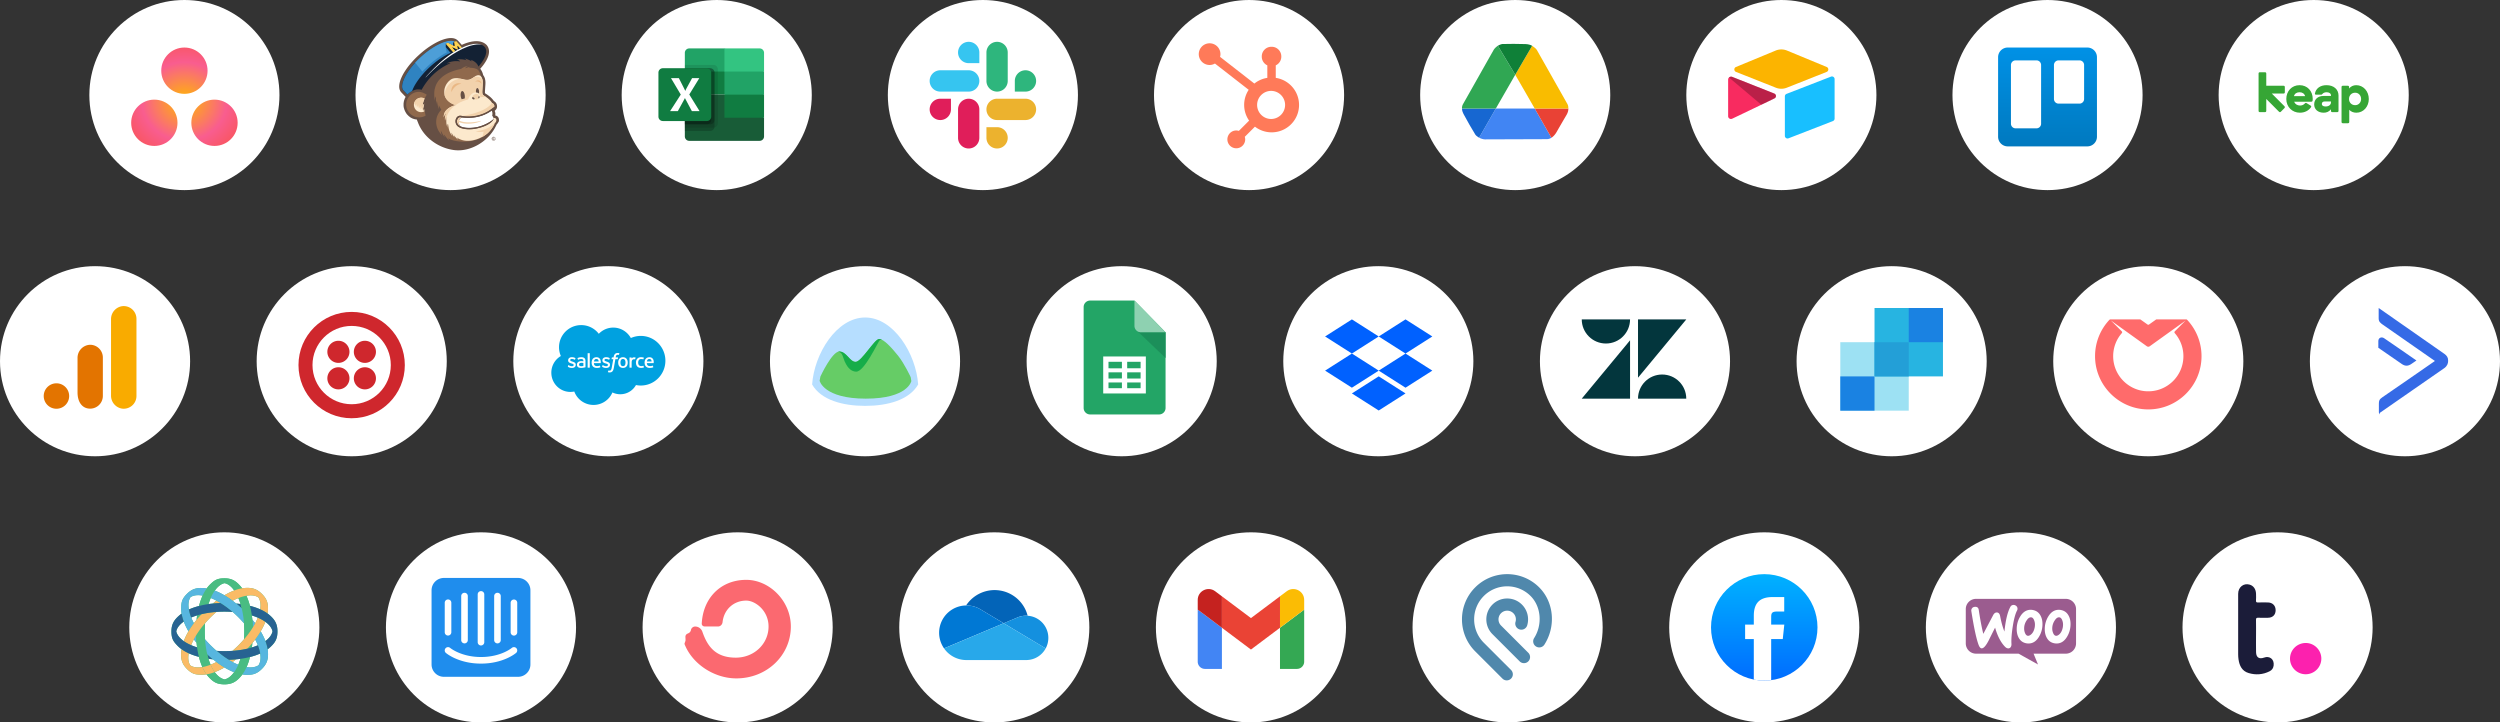 <svg width="1315" height="380" fill="none" xmlns="http://www.w3.org/2000/svg"><rect width="100%" height="100%" fill="#333333" stroke="none"/><circle cx="657" cy="50" r="50" fill="#fff"/><path d="M671.051 40.956V34.38a5.066 5.066 0 0 0 2.92-4.565v-.15a5.064 5.064 0 0 0-5.064-5.065h-.151a5.064 5.064 0 0 0-5.064 5.064v.151a5.06 5.06 0 0 0 2.92 4.565v6.576a14.337 14.337 0 0 0-6.819 3.003L641.756 29.91c.129-.464.196-.942.203-1.42a5.71 5.71 0 0 0-3.513-5.28 5.705 5.705 0 1 0-2.2 10.974 5.647 5.647 0 0 0 2.81-.764l17.761 13.82a14.385 14.385 0 0 0 .22 16.204l-5.402 5.403a4.647 4.647 0 0 0-1.35-.22 4.686 4.686 0 1 0 4.69 4.69 4.652 4.652 0 0 0-.221-1.35l5.344-5.346a14.41 14.41 0 1 0 10.953-25.665zm-2.215 21.63a7.398 7.398 0 0 1-5.356-2.093 7.402 7.402 0 0 1-2.236-5.297 7.395 7.395 0 0 1 7.592-7.39 7.393 7.393 0 0 1 .008 14.776" fill="#FF7A59"/><circle cx="797" cy="50" r="50" fill="#fff"/><g clip-path="url(#clip0)"><path d="M807.275 57.103h-20.488l-8.773 15.325c1.055.537 2.254.88 3.029.88 8.059 0 24.508-.118 32.673-.118.839 0 1.625-.287 2.33-.735l-8.771-15.352z" fill="#4185F3"/><path d="M778.014 72.429l8.773-15.325h-17.778c-.009 1.065.37 2.04.963 3.15 1.653 3.093 4.45 8.036 6.092 10.619.405.636 2.013 1.588 1.95 1.556z" fill="#1767D1"/><path d="M807.275 57.103l8.774 15.35c1.137-.723 2.064-1.868 2.665-2.922a856.638 856.638 0 0 1 5.24-9.017c.737-1.246 1.023-2.365 1.005-3.412l-17.684.001z" fill="#E94235"/><path d="M786.789 57.105l10.233-17.791-9.146-15.249c-.989.65-1.835 1.534-2.219 2.206-3.992 7.002-12.035 21.352-16.079 28.444a4.397 4.397 0 0 0-.572 2.39h17.783z" fill="#30A753"/><path d="M807.275 57.105l-10.253-17.791 8.895-15.232c.99.652 2.075 1.517 2.459 2.19 3.993 7.001 12.035 21.351 16.081 28.443.417.73.543 1.555.502 2.39h-17.684z" fill="#F9BC00"/><path d="M787.875 24.067l9.147 15.246 8.895-15.23c-.918-.537-2.219-.855-3.478-.895-3.504-.117-9.184-.164-12.241-.031-.754.033-2.313.904-2.323.91z" fill="#0F8038"/></g><circle cx="517" cy="50" r="50" fill="#fff"/><g clip-path="url(#clip1)" fill-rule="evenodd" clip-rule="evenodd"><path d="M509.532 22a5.604 5.604 0 0 0-5.599 5.61 5.606 5.606 0 0 0 5.601 5.61h5.601v-5.608A5.61 5.61 0 0 0 509.532 22c.002 0 .002 0 0 0zm0 14.963h-14.931a5.605 5.605 0 0 0-5.601 5.61 5.605 5.605 0 0 0 5.598 5.613h14.934a5.606 5.606 0 0 0 5.601-5.61 5.607 5.607 0 0 0-5.601-5.613z" fill="#36C5F0"/><path d="M545 42.573a5.606 5.606 0 0 0-5.601-5.61 5.606 5.606 0 0 0-5.601 5.61v5.613h5.601A5.606 5.606 0 0 0 545 42.573zm-14.933 0V27.61a5.607 5.607 0 0 0-5.599-5.61 5.606 5.606 0 0 0-5.601 5.61v14.963a5.605 5.605 0 0 0 5.599 5.613 5.607 5.607 0 0 0 5.601-5.613z" fill="#2EB67D"/><path d="M524.465 78.112a5.605 5.605 0 0 0 5.601-5.61 5.605 5.605 0 0 0-5.601-5.61h-5.6v5.61a5.608 5.608 0 0 0 5.6 5.61zm0-14.965h14.934a5.606 5.606 0 0 0 5.601-5.61 5.606 5.606 0 0 0-5.599-5.613h-14.933a5.606 5.606 0 0 0-5.601 5.61 5.604 5.604 0 0 0 5.598 5.613z" fill="#ECB22E"/><path d="M489 57.536a5.606 5.606 0 0 0 5.601 5.61 5.606 5.606 0 0 0 5.601-5.61v-5.61h-5.601a5.606 5.606 0 0 0-5.601 5.61zm14.933 0V72.5a5.607 5.607 0 0 0 5.599 5.612 5.606 5.606 0 0 0 5.601-5.61v-14.96a5.606 5.606 0 0 0-5.599-5.613 5.602 5.602 0 0 0-5.601 5.607s0 .003 0 0z" fill="#E01E5A"/></g><circle cx="237" cy="50" r="50" fill="#fff"/><g clip-path="url(#clip2)"><path d="M260.354 73.656a.952.952 0 0 1-.702.28.955.955 0 0 1-.703-.28.954.954 0 0 1-.281-.702c0-.281.094-.539.305-.726.187-.187.421-.258.679-.258.281 0 .515.094.702.281a.954.954 0 0 1 .281.703.804.804 0 0 1-.281.702zm-1.264-1.288a.76.76 0 0 0-.234.562c0 .234.07.422.234.585a.777.777 0 0 0 .585.235c.234 0 .421-.07.585-.234a.776.776 0 0 0 .234-.586c0-.21-.07-.421-.234-.562a.798.798 0 0 0-.585-.257c-.234.023-.421.093-.585.257zm.889 1.077a.448.448 0 0 1-.281.094.56.56 0 0 1-.561-.585c0-.164.046-.305.14-.422.094-.117.234-.164.398-.164.094 0 .187.024.281.07.117.07.211.188.234.375h-.257c-.024-.07-.047-.14-.094-.164-.047-.023-.094-.046-.141-.046-.07 0-.14.023-.187.093a.498.498 0 0 0-.07.281c0 .117.023.21.07.258.047.046.117.093.187.093a.334.334 0 0 0 .164-.047l.071-.14h.234a.46.46 0 0 1-.188.304zm2.482-10.394c0-.093-.024-.187-.024-.28 0-.07-.023-.118-.023-.164a2.39 2.39 0 0 0-.094-.398 2.259 2.259 0 0 0-.421-.726 2.336 2.336 0 0 0-.609-.492 3.2 3.2 0 0 0-.655-.234c-.07 0-.117-.023-.164-.023.258-1.124-.07-1.99-.281-2.388l.047-.047c.281-.28.515-.538.726-.796l.046-.047a2.55 2.55 0 0 0 .328-.678c.047-.188.094-.352.094-.515v-.445c-.024-.351-.07-.796-.305-1.288a3.295 3.295 0 0 0-.491-.725 2.868 2.868 0 0 0-.773-.61c-.023-.023-.046-.023-.07-.046a11.415 11.415 0 0 0-1.966-2.177c-.328-.28-.632-.515-.89-.702-.257-.188-.468-.328-.585-.422a4.082 4.082 0 0 0-.585-.374 5.835 5.835 0 0 1-.492-.328c-.07-.07-.117-.094-.14-.117 0 0 0-.023-.024-.07-.023-.07-.023-.164-.023-.328 0-.234 0-.585.023-1.053.047-.75.117-1.756.211-3.137.023-.445.023-.866.023-1.241a9.099 9.099 0 0 0-.234-1.709c-.023-.117-.07-.234-.093-.351a.786.786 0 0 0-.071-.187 1.533 1.533 0 0 0-.093-.234c-.024-.047-.024-.094-.071-.14a2.298 2.298 0 0 0-.163-.352l-.024-.023-.023-.07-.024-.047a3.394 3.394 0 0 0-.398-.562 8.5 8.5 0 0 0-.398-1.335 7.618 7.618 0 0 0-.772-1.498c-.117-.187-.258-.351-.398-.515l.047-.047a24.04 24.04 0 0 0 3.02-4.05c2.411-4.19 1.615-6.742.515-8.146l-.024-.047-.023-.047c-1.054-1.17-2.505-1.872-4.261-2.107-3.675-.468-7.842 1.358-8.942 1.873l-2.013-2.2c-.188-.188-.375-.375-.586-.515-.21-.14-.444-.281-.679-.398a5.36 5.36 0 0 0-1.545-.422c-1.1-.14-2.364 0-3.722.351-2.036.515-4.307 1.546-6.695 2.973-2.388 1.428-4.869 3.278-7.28 5.478-2.95 2.669-5.384 5.502-7.164 8.217-.889 1.334-1.615 2.645-2.153 3.91-.539 1.24-.89 2.434-1.03 3.51-.094.797-.094 1.546.07 2.225.07.304.164.585.304.866.164.351.375.679.632.96l2.084 2.177.234.234-.024.023-.07.14c-.047.071-.07.141-.117.188l-.07.14c-.023.07-.07.141-.094.211l-.07.14c-.023.071-.07.141-.094.211-.023.047-.046.094-.046.14l-.071.212c-.023.046-.023.093-.046.14-.024.07-.047.14-.071.234 0 .024-.023.047-.023.07 0 .024-.024.047-.024.07-.023.07-.046.165-.07.235 0 .047-.023.093-.023.14 0 .024-.024.07-.024.094 0 .047-.023.093-.023.14 0 .047-.023.094-.023.14-.024.094-.024.188-.047.305 0 .023 0 .047-.024.094v.023c0 .07-.023.14-.023.187 0 .094-.023.211-.023.305v1.17c0 .047 0 .094.023.14 0 .047 0 .118.023.188v.07c0 .047.024.117.024.164s.023.094.023.164c0 .023 0 .047.024.07 0 .023.023.07.023.094v.047c0 .046.023.093.047.187 0 .023 0 .023.023.047.024.046.024.093.024.117l.023.047c0 .023 0 .023.023.046l.024.047v.07c0 .024 0 .024.023.047l.024.047c0 .047.023.07.023.117.024.047.024.094.047.187v-.023.023c0 .024 0 .024.023.047.024.07.047.117.047.14a.75.75 0 0 1 .07.188l.024.023c.023.047.023.094.047.117l.023.047c0 .024.023.047.023.07 0 .024.024.07.047.094l.024.047c.023.023.023.07.047.093.023.024.023.047.023.07.023.047.047.094.07.165l.024.023c.023.023.023.047.046.07.024.024.024.07.047.094.024.023.047.07.07.14l.024.024c.023.023.023.046.047.07.023.047.046.07.046.094.024.023.047.07.071.117v.023c.023.024.023.047.047.07.023.047.046.07.07.094.023.023.047.07.093.14.024.024.047.047.047.07.024.047.047.07.07.094.024.024.047.07.071.117.023.024.046.07.07.094.023.047.047.07.094.094l.07.07.023.023c.047.047.07.094.117.14l.047.047.07.07.141.141.047.047.07.07.023.024c.047.047.117.093.164.163l.023.024c.024.023.047.023.071.07.07.07.14.117.21.187l.047.024.024.023.046.024c.071.047.117.093.188.14l.023.023c.024.024.047.024.047.024l.047.047c.047.047.093.07.14.117l.047.023.047.047.023.023c.047.024.117.07.164.094.024.023.047.047.094.047l.047.023.023.024h.023c.094.047.164.093.234.14l.047.024.281.14h.024l.046.023.141.07c.023 0 .047.024.07.024.024.024.047.024.094.047h.023a.335.335 0 0 0 .141.047h.023c.047.023.094.047.164.07h.023l.047.023c.024 0 .047.024.07.024h.024c.07.023.14.047.234.07h.023c.117.047.234.07.351.094h.024c.093.023.211.047.304.07h.094c.093.023.187.047.281.047h.093c.071 0 .117.023.188.023 0 .024.023.047.023.07.164.445.328.89.515 1.311 2.762 7.655 10.417 13.601 19.149 14.701 8.732 1.077 18.072-4.728 21.865-12.57.164-.305.304-.586.445-.89.374-.398.678-.796.866-1.217.304-.258.374-.773.351-1.218zm-48.482-3.043h.024-.024z" fill="#664F44"/><path d="M254.994 24.752a4.6 4.6 0 0 0-1.451-1.077 1.162 1.162 0 0 0-.304-.093c-.047-.024-.094-.07-.141-.094a6.196 6.196 0 0 0-1.475-.375c-2.528-.327-5.431.609-7.069 1.265-.094.046-.188.07-.281.117-.141.07-.281.117-.422.187-.234.094-.468.21-.725.328-.047.023-.071.023-.117.046l-.445-.515-.211-.234-.187-.21-.07-.094-1.709-1.966-.141-.164-.187-.211h-.023l-.492.117-.562.117c-.304-.14-.679-.234-1.1-.304-.843-.117-1.92 0-3.137.304s-2.598.843-4.05 1.569c-2.926 1.45-6.157 3.675-9.293 6.53-1.101.984-2.107 2.014-3.044 3.02a44.83 44.83 0 0 0-2.481 2.95c-1.522 1.99-2.669 3.91-3.418 5.642-.492 1.147-.796 2.2-.913 3.114-.094.655-.07 1.24.047 1.708.047.164.094.281.14.422.117.28.258.515.445.726l1.896 1.99.211.21.023-.023a.705.705 0 0 1 .188-.188l.023-.023.07-.07c.047-.07.117-.117.164-.188.047-.046.07-.07.117-.093.047-.024.07-.07.117-.094l.047-.047c.047-.023.07-.07.117-.093.047-.047.117-.094.164-.14.023-.024.07-.048.094-.071h.023c.07-.047.117-.094.187-.14a.397.397 0 0 0 .117-.094c.071-.047.117-.094.188-.14.046-.024.07-.047.117-.07a.942.942 0 0 1 .21-.118c.047-.023.071-.047.117-.07.071-.047.141-.07.211-.117.047-.024.07-.047.117-.07l.047-.024c.07-.023.117-.07.187-.093.024-.024.071-.024.094-.047.047-.024.094-.047.164-.07l.14-.07.047-.024.351-.14c.047-.024.07-.024.117-.047.047-.024.07-.024.117-.047l.047-.024c.024 0 .047-.023.07-.023.047-.024.094-.024.164-.047h.047c.07-.023.117-.023.187-.047.047-.023.117-.023.164-.047.07-.023.141-.023.211-.046.023 0 .047-.024.094-.024.023 0 .07 0 .093-.023.07-.023.141-.023.211-.023s.117-.024.187-.024c.047 0 .094-.023.141-.023h.187c.234 0 .515 0 .796.023h.047c.281.024.608.07.936.14.07.024.164.024.234.047.023-.023.023-.07.047-.093.187-.305.351-.632.538-.937a35.587 35.587 0 0 1 3.324-4.658c.398-.468.796-.89 1.194-1.311a31.04 31.04 0 0 1 4.823-4.097c.327-.234.679-.445.983-.655.445-.281.866-.515 1.264-.75.328-.187.632-.35.936-.491.492-.258.937-.468 1.335-.632l.351-.14c.164-.07.328-.141.468-.188-.117-.023-.257-.023-.374-.023h-.469c-.117 0-.257 0-.374.023-.234.024-.492.047-.749.07-.094.024-.164.024-.258.047a11.77 11.77 0 0 1 1.85-.749c.398-.117.796-.21 1.17-.28a11.779 11.779 0 0 1 1.451-.188c.305-.023.586-.023.843-.023.258 0 .515.023.726.023.772.047 1.241.164 1.241.164-.117-.164-.258-.281-.398-.398a3.957 3.957 0 0 0-.866-.468c-.118-.047-.211-.07-.305-.117-.07-.024-.14-.047-.187-.047.14-.024.257-.047.374-.047.141-.024.258-.024.398-.047 1.101-.094 2.084 0 2.81.117a8.628 8.628 0 0 1 1.404.375 2.18 2.18 0 0 0-.515-.632 5.242 5.242 0 0 0-.445-.328c.305.07.562.14.843.234.702.21 1.288.468 1.756.679l.421.21c.047.024.07.047.094.047.421.235.655.398.655.398a1.75 1.75 0 0 0-.398-.702c-.046-.047-.093-.117-.14-.164h.023c.024 0 .047.024.094.024a.4.4 0 0 1 .117.046c.187.07.468.188.796.352.023 0 .023.023.047.023l.14.07c.117.07.234.117.351.21l.351.212c.071.046.118.07.188.117.117.093.257.187.374.304.141.117.258.234.375.351l.07.07c.094.094.187.188.258.281.163.188.304.398.444.609.164.257.281.562.398.866 0 .023 0 .047.024.047.07-.07.21-.21.374-.398 1.358-1.592 5.431-6.742 2.973-9.879z" fill="#132134"/><path d="M261.057 63.214s.047-.351-.14-.679c0-.023-.024-.047-.024-.047l-.023-.023-.07-.07c-.047-.047-.094-.094-.164-.14-.023-.024-.07-.047-.117-.07-.117-.048-.234-.095-.398-.118-.117-.023-.234-.023-.375-.023h-.187v.047c0 .023.024.046.024.093 0 .024 0 .047.023.047.023.07.047.187.07.28 0 0 0 .024-.023.071v.023c-.07.164-.258.539-.679 1.007-.07.094-.141.164-.234.258-1.171 1.217-3.699 2.926-9.036 3.886-1.803.257-3.488.28-4.893.093-2.107-.257-3.675-.936-4.424-1.85-.071-.07-.117-.163-.188-.233-.046-.07-.07-.117-.117-.188-.023-.023-.023-.046-.047-.07a3.694 3.694 0 0 1-.444-1.755c0-.726.234-1.405.608-1.92.305-.421.703-.75 1.194-.89a2 2 0 0 1 .749-.093c.047 0 .117 0 .211.023.164.024.421.047.726.094.023 0 .07 0 .093.023 1.007.117 2.599.281 4.518.164 3.512-.21 8.124-1.31 12.314-5.103v-.024c.023-.327-.024-.89-.421-1.334-.071-.07-.141-.14-.235-.21-.046-.047-.117-.07-.163-.118-.071-.023-.117-.07-.164-.093l-.211-.14v-.024a.478.478 0 0 0-.094-.14c-1.076-1.64-2.575-2.6-3.183-3.044-.281-.21-.469-.304-.469-.304-1.287-.796-1.474-1.054-1.357-3.184.047-.773.117-1.78.21-3.16 0-.188.024-.351.024-.515v-.679c0-.117-.024-.234-.024-.328 0-.047 0-.093-.023-.14-.023-.117-.023-.234-.047-.351 0-.047-.023-.117-.023-.164 0-.07-.024-.117-.047-.188-.023-.047-.023-.117-.047-.163-.023-.07-.047-.141-.047-.211 0-.024-.023-.047-.023-.07 0-.024-.024-.047-.024-.07v-.024l-.023-.07c-.023-.047-.047-.094-.047-.14v-.024l-.023-.047-.024-.047c-.046-.093-.07-.187-.117-.257l-.023-.07c-.047-.07-.094-.164-.14-.235l-.024-.023-.023-.023c-.047-.047-.071-.094-.117-.14l-.047-.071c-.047-.07-.094-.117-.141-.164v-.187c-.023-.094-.046-.211-.07-.328 0-.023-.023-.07-.023-.094v-.023c0-.047-.024-.07-.024-.117a1.283 1.283 0 0 0-.093-.281c0-.023-.024-.07-.024-.094l-.07-.21c-.023-.047-.023-.094-.047-.117a.843.843 0 0 0-.093-.211l-.071-.14c-.023-.07-.07-.141-.093-.211l-.071-.14c-.046-.07-.07-.141-.117-.211l-.07-.14a2.07 2.07 0 0 1-.14-.235c-.024-.047-.047-.07-.07-.117-.024-.023-.047-.07-.071-.094-.07-.07-.117-.14-.187-.21l-.047-.024c-.093-.093-.164-.187-.257-.257l-.024-.024c-.047-.023-.093-.07-.117-.093h-.023c-.047-.024-.07-.047-.117-.07l-.024-.024c-.046-.023-.117-.07-.21-.117-.024-.023-.071-.023-.117-.047-.211-.07-.469-.164-.796-.257-.024 0-.047 0-.071-.024a7.335 7.335 0 0 0-.889-.187c-.117-.023-.211-.023-.328-.047-.047 0-.093 0-.164-.023h-.07c-.257-.024-.492-.047-.749-.047h-.023c-.328 0-.656.023-.96.094.07-.117.281-.258.468-.375.257-.14.492-.234.492-.234-.141 0-.281.023-.422.047-.047 0-.093.023-.14.023-.024 0-.07 0-.094.024h-.023c-.024 0-.047 0-.071.023a12.06 12.06 0 0 0-1.825.585l-.141.07h-.023c-.047 0-.071 0-.117.024.281-.538.702-.82 1.03-.96.046-.023.117-.047.163-.07.024 0 .024 0 .047-.023.047-.024.094-.024.117-.047.071-.024.117-.024.117-.024h-.374a5.579 5.579 0 0 0-2.13.703 8.496 8.496 0 0 0-1.124.749c-.094.023-.164.046-.258.046-.889.188-1.896.422-2.949.75-.398.117-.796.257-1.194.398-.304.117-.632.234-.936.35-.235.094-.445.188-.679.282-1.616.725-3.231 1.685-4.565 2.973l-.141.14-.351.351-.14.14c-.047.07-.117.141-.164.188a9.486 9.486 0 0 0-.726.913 7.946 7.946 0 0 0-.468.749l-.023.023a9.684 9.684 0 0 0-.796 1.733c-.117.304-.211.632-.305.96-.023.093-.047.163-.07.257l-.023.047a8.281 8.281 0 0 0-.211 1.1c0 .07-.023.14-.023.234a4.457 4.457 0 0 0-.047.585c-.024.188-.024.352-.024.539v.726c0 .21 0 .421.024.632v.023c0 .21.023.421.047.656 0 .093.023.187.023.28v.07c0 .047 0 .094.023.165.024.234.071.491.094.749 0 .07.023.14.023.21.047.211.071.445.117.656 0 0-.046-.281-.023-.703 0-.093.023-.21.023-.304.024-.234.071-.515.164-.772l.071-.211c0-.023.023-.047.046-.094.047-.117.117-.257.188-.374.023.093.023.187.046.257v1.241c.024.796.094 1.756.258 2.575 0 0 .023-1.475.281-1.662 0 0 .445 2.762.843 3.792.046.14.117.234.164.305v-.281l-.047-1.522v-.164c.304.632.655 1.264 1.053 1.943.117.188.211.375.328.562-.749.655-1.452 1.615-1.967 2.739-.07.187-.163.375-.234.562-.046.117-.07.21-.117.328 0 .023-.023.07-.023.093-.024.07-.047.164-.07.234 0 .047-.024.07-.024.117-.023.07-.047.164-.07.234 0 .047-.023.07-.023.117l-.071.352c-.023.117-.046.234-.046.35 0 .048 0 .071-.024.118 0 .093-.023.164-.023.257 0 .047 0 .094-.024.14 0 .094-.023.165-.023.258v.82c0 .093 0 .187.023.304v.07c0 .117.024.234.047.375 0 .047 0 .07.024.117 0 .093.023.164.046.257 0 .047.024.094.024.14.023.071.023.165.047.235 0 .047.023.094.023.14.023.07.047.14.047.234.023.047.023.094.047.164.023.07.046.164.07.234.023.047.023.094.047.14.023.071.047.165.07.235.023.047.023.094.047.14.023.094.07.188.093.258.024.047.024.07.047.117l.351.772c.024.047.047.07.071.118l.14.28a.48.48 0 0 0 .094.14c.047.071.093.165.14.235.024.047.07.094.094.14.047.07.093.164.164.235.046.046.07.093.117.163s.117.164.164.234c.046.047.07.094.117.164.07.07.117.164.187.234.047.047.07.094.117.14.07.095.14.165.234.258l.117.117c.117.118.234.258.351.375 0 0-.07-.094-.164-.28a.18.18 0 0 1-.046-.118l-.071-.14c-.023-.047-.047-.094-.07-.164a3.938 3.938 0 0 1-.328-1.686l.211.281c.07.164.187.375.304.609.047.07.094.164.117.234.188.328.375.702.609 1.053.281.445.562.867.866 1.264 0 0-.351-.749-.468-1.24-.023-.14-.047-.258-.023-.328.023.023.046.07.093.094.024.023.047.07.094.093.047.07.117.164.211.281l.046.047c.047.047.071.117.117.164.047.07.094.14.164.21.492.633 1.171 1.475 1.639 1.92.164.14.304.258.398.304l-.679-1.217c1.545 1.264 7.959 2.88 14.257 1.077a16.48 16.48 0 0 0 2.27-.82c.445-.187.89-.42 1.335-.655l.07-.047c.304-.163.608-.35.913-.538.234-.14.468-.304.679-.445.374-.257.749-.538 1.123-.843.024-.023.047-.046.071-.046a13.04 13.04 0 0 0 1.006-.96c.422-.445.796-.89 1.124-1.334l.023-.024c.094-.117.164-.21.234-.328l.024-.023c.023-.047.047-.07.07-.117.117-.164.211-.304.328-.468.023-.047.047-.07.07-.117.047-.094.094-.164.164-.258.047-.07.07-.117.117-.187.047-.07.094-.14.117-.21.07-.118.14-.258.211-.375l.07-.14.14-.282.071-.14.023-.047c.047-.117.117-.234.164-.351v-.024c.21-.187.351-.374.491-.538.024-.023.047-.047.047-.07.141-.445.234-.796.234-1.124zm-37.666-4.541c0-.024 0-.047-.023-.094-.07-.398-.141-.82-.164-1.24v-.094c-.07.023-.14.117-.234.234-.024.047-.07.093-.094.164-.21.398-.398.96-.398.96.024-.188.047-.375.047-.562v-.07l.07-.586v-.07c.024-.234.071-.445.117-.656 0-.023 0-.046.024-.093v-.024c0-.023 0-.046.023-.07 0-.047.024-.07.024-.117.023-.164.07-.328.093-.491.024-.141.047-.281.07-.398v-.047c0-.024 0-.047.024-.047v-.047c0-.023.023-.07.023-.094 0-.023 0-.046.024-.07 0-.047.023-.093.023-.117 0-.023.024-.07.024-.093 0-.047.023-.094.023-.117 0-.024 0-.047.023-.07 0-.024 0-.048.024-.048 0-.046.023-.07.023-.093v-.07l-.047.046c-.046.024-.07.07-.117.094l-.047.047c-.046.047-.093.093-.117.14l-.023.024-.14.21-.024.024c0 .023-.023.023-.023.047l-.071.14v.047c-.023.07-.07.14-.093.21-.07.188-.141.375-.187.539-.024.047-.024.117-.047.14a1.785 1.785 0 0 0-.047.211v.024-.024c0-.07 0-.117.023-.187 0-.117.024-.258.024-.375 0-.093.023-.21.047-.304 0-.023 0-.07.023-.094 0-.047.023-.093.023-.14 0-.047.024-.094.024-.14v-.07c0-.048.023-.118.023-.165v-.164c0-.023 0-.046.024-.07a.844.844 0 0 0 .046-.234v-.023c.024-.047.024-.117.047-.164v-.023c.024-.118.07-.235.094-.352v-.047c0-.023 0-.046.023-.07.047-.187.117-.374.164-.538v-.024c.047-.14.117-.304.164-.444v-.024c.023-.07.047-.117.07-.187.047-.094.071-.187.117-.281 0-.023.024-.07.071-.164.023-.023.023-.07.046-.094.024-.046.047-.093.071-.163l.023-.047.398-.726c.023-.023.023-.07.047-.093v-.024l.023-.047c.047-.07.094-.164.141-.234.07-.117.117-.234.187-.328.117-.21.211-.398.281-.491.023-.07.047-.094.07-.117-.023 0-.14-.094-.328-.21-.234-.141-.561-.329-.959-.516-.141-.07-.258-.117-.398-.187-.164-.07-.352-.14-.539-.21-.047-.024-.093-.024-.14-.048-.164-.047-.305-.093-.468-.14a7.008 7.008 0 0 1-.328-.07c-.094-.024-.187-.024-.281-.047-.047 0-.094 0-.141-.024-.046 0-.093 0-.14-.023-.117 0-.258-.023-.375-.023h-.187c-.281 0-.538.023-.796.07h-.047c-.468.07-.913.187-1.357.351-.141.047-.281.117-.445.187-.047.024-.07.047-.117.047l-.141.07c-.421.211-.819.492-1.194.796h-.023a6.013 6.013 0 0 0-.866.866l-.211.281a3.103 3.103 0 0 0-.234.351c-.14.211-.281.445-.398.68-.047.093-.094.163-.117.257 0 .023-.023.023-.023.047-.234.562-.422 1.147-.492 1.779-.023.117-.023.234-.047.374v.047c0 .094-.023.187-.023.304v.422c0 .093 0 .187.023.28v.118c0 .07.024.14.024.21v.024c0 .047 0 .07.023.117 0 .07.023.14.023.187 0 .047.024.094.024.14.023.07.023.118.047.188 0 .047.023.094.047.14v.024l.023.047v.047l.023.046c.024.047.024.094.047.14.024.048.024.118.047.165.023.046.047.093.047.163l.023.047c.024.047.024.07.047.117s.047.094.07.164l.07.14c.024.024.024.047.047.07.024.024.024.048.047.071l.07.14c.024.047.047.118.094.165a.512.512 0 0 0 .07.117c.024.046.07.116.094.163.023.047.047.07.07.117.023.047.07.117.117.164.024.047.047.07.07.094.047.047.071.117.117.164.024.023.047.07.071.093.046.047.093.117.14.164a.306.306 0 0 1 .07.094c.047.047.094.117.141.164l.07.07c.047.047.094.117.164.164l.07.07.164.164c.023.023.047.047.07.047.047.047.117.093.187.164.024.023.047.023.071.046.07.047.117.094.187.141.023.023.047.023.047.047l.21.14.047.024.211.14.047.023c.07.047.164.094.234.141l.047.023c.07.047.164.094.234.117l.047.024c.093.047.164.07.257.117l.024.023c.093.047.187.07.257.117h.023c.094.024.188.07.281.094h.024c.047.023.093.023.14.047.047.023.094.023.164.047h.024c.093.023.21.046.304.07.094.023.211.047.304.047.328.047.656.07.983.093h.234c.118 0 .211 0 .328-.023.141-.023.305-.023.468-.047.141-.023.281-.047.398-.07.211-.047.422-.094.609-.164.609-.164 1.124-.398 1.451-.656 0 0-.21-.936-.374-1.872-.047-.047-.07-.14-.094-.234z" fill="#90694C"/><path d="M238.42 23.886l-.07-.936.468-1.03.187-.047c-.304-.14-.679-.234-1.1-.305-.843-.117-1.92 0-3.137.305-1.217.304-2.598.842-4.05 1.568-2.926 1.451-6.156 3.675-9.293 6.531-1.101.984-2.107 2.014-3.044 3.02a44.857 44.857 0 0 0-2.481 2.95c-1.522 1.99-2.669 3.91-3.418 5.642-.491 1.147-.796 2.2-.913 3.113-.093.655-.07 1.24.047 1.709.047.164.094.28.141.421.117.281.257.515.444.726l1.896 1.99.211.21.024-.023a.704.704 0 0 1 .187-.187l.023-.024.071-.07c.046-.07.117-.117.163-.187a.425.425 0 0 1 .117-.094c.047-.023.071-.07.117-.093l.047-.047c.047-.024.071-.07.117-.094.047-.047.117-.093.164-.14.024-.024.07-.047.094-.07h.023c.07-.047.117-.094.188-.141a.425.425 0 0 0 .117-.094c.07-.046.117-.093.187-.14.047-.023.07-.047.117-.07a.93.93 0 0 1 .211-.117c.046-.024.07-.047.117-.07.07-.047.14-.07.21-.118.047-.023.071-.046.117-.07l.047-.023c.445-1.241 1.124-2.622 2.013-4.027 1.077-1.732 2.458-3.558 4.097-5.384a46.049 46.049 0 0 1 3.371-3.394 49.776 49.776 0 0 1 4.776-3.84 41.219 41.219 0 0 1 3.16-2.013c.094-.046.187-.117.304-.164.281-.164.539-.304.82-.444.585-.305 1.17-.586 1.732-.82l-.281-.327-.047-.047-.351-.398-1.943-2.341.023-1.686-.023-.023 1.381-.421 2.622 1.334z" fill="#2F83C1"/><path d="M261.057 63.214s.047-.351-.14-.679c0-.023-.024-.047-.024-.047l-.023-.023-.07-.07c-.047-.047-.094-.094-.164-.14-.023-.024-.07-.047-.117-.07-.117-.048-.234-.095-.398-.118-.117-.023-.234-.023-.375-.023h-.187v.047c0 .023.024.046.024.093 0 .024 0 .047.023.047.023.07.047.187.07.28 0 0 0 .024-.023.071v.023c-.07.164-.258.539-.679 1.007-.07.094-.141.164-.234.258-1.171 1.217-3.699 2.926-9.036 3.886-1.803.257-3.488.28-4.893.093-2.107-.257-3.675-.936-4.424-1.85-.071-.07-.117-.163-.188-.233-.047-.07-.07-.117-.117-.188-.023-.023-.023-.046-.047-.07a3.694 3.694 0 0 1-.444-1.755c0-.726.234-1.405.608-1.92.305-.421.703-.75 1.194-.89a2 2 0 0 1 .749-.093.81.81 0 0 1 .211.023c.164.024.421.047.726.094.023 0 .07 0 .093.023 1.007.117 2.599.281 4.518.164 3.512-.21 8.124-1.31 12.314-5.103v-.024c.023-.327-.024-.89-.421-1.334-.071-.07-.141-.14-.235-.21-.046-.047-.117-.07-.163-.118-.071-.023-.118-.07-.164-.093l-.211-.14v-.024a.48.48 0 0 0-.094-.14c-1.076-1.64-2.575-2.6-3.183-3.044a3.416 3.416 0 0 0-.469-.304c-1.287-.796-1.474-1.054-1.357-3.184.046-.773.117-1.78.21-3.16 0-.188.024-.351.024-.515v-.679c0-.117-.024-.234-.024-.328 0-.047 0-.093-.023-.14-.023-.117-.023-.234-.047-.351 0-.047-.023-.117-.023-.164 0-.07-.024-.117-.047-.188-.024-.047-.024-.117-.047-.163-.023-.07-.047-.141-.047-.211 0-.024-.023-.047-.023-.07 0-.024-.024-.047-.024-.07v-.024l-.023-.07c-.023-.047-.047-.094-.047-.14v-.024l-.023-.047-.024-.047c-.046-.093-.07-.187-.117-.257l-.023-.07c-.047-.07-.094-.164-.141-.235l-.023-.023-.023-.023c-.047-.047-.071-.094-.117-.14l-.047-.071c-.047-.07-.094-.117-.141-.164l-.187-.187c-.07-.047-.14-.094-.211-.117-.023-.024-.046-.024-.07-.024l-.14-.07c-.024 0-.047-.023-.071-.023-.046-.024-.093-.024-.117-.047-.023 0-.046-.024-.093-.024s-.07-.023-.117-.023h-.515c-.024 0-.047 0-.071.023-.023 0-.046 0-.07.024-.047 0-.093.023-.164.047h-.046c-.141.047-.258.093-.398.14l-.047.023c-.047.024-.094.047-.164.07l-.07.024-.141.07-.07.047-.14.07-.071.047c-.047.024-.093.07-.14.094l-.047.023c-.047.047-.117.07-.164.117l-.023.024c-.07.047-.117.093-.188.117-.117.07-.234.164-.351.234-.093.07-.187.14-.304.21l-.047.024c-.093.07-.211.14-.304.187l-.047.024c-.094.07-.211.117-.304.187l-.047.023c-.094.07-.211.117-.328.164l-.047.024c-.117.046-.21.093-.327.14l-.047.024c-.117.046-.234.07-.351.117h-.024c-.117.023-.257.046-.374.07a6.181 6.181 0 0 1-.656.047c-.351 0-.702-.024-1.077-.07l-.351-.07c-.047 0-.093-.024-.117-.024-.304-.07-.632-.14-.936-.211-.141-.023-.258-.07-.398-.094a31.772 31.772 0 0 0-.656-.14c-.046 0-.093-.023-.117-.023-.023 0-.07-.024-.093-.024-.047 0-.094-.023-.141-.023-.047 0-.093-.024-.14-.024h-.047c-.047 0-.094-.023-.117-.023-.094-.023-.187-.047-.304-.047-.024 0-.071 0-.094-.023-.07 0-.141-.024-.211-.024-.047 0-.07 0-.117-.023-.07 0-.117-.024-.187-.024h-1.077c-.117 0-.211.024-.328.024h-.093c-.071 0-.141.023-.211.023h-.023c-.047 0-.071.024-.117.024-.071.023-.141.023-.211.047-.047 0-.094.023-.117.023a.686.686 0 0 1-.211.047c-.047 0-.07.023-.117.047-.07.023-.164.046-.234.07-.047.023-.07.023-.094.047-.117.046-.234.093-.327.14a7.432 7.432 0 0 0-2.248 2.013 8.94 8.94 0 0 0-.562.843c-.187.304-.327.632-.468.96-.047.093-.07.187-.117.28-.047.165-.117.328-.164.492 0 .024 0 .047-.023.047a22.03 22.03 0 0 0-.141.585c-.046.211-.07.398-.093.609-.024.117-.024.21-.024.328a5.742 5.742 0 0 0 0 .89v.07c0 .07 0 .14.024.234.023.21.047.421.093.632.024.07.047.14.047.234.024.07.024.14.047.21.141.539.351 1.03.609 1.452.96 1.662 2.551 2.669 3.722 3.207.445.187.913.375 1.404.538l-.046.047c-.094.024-.188.047-.305.07-.164.047-.374.117-.585.188-.234.07-.515.187-.796.304-.749.304-1.592.75-2.341 1.358-.093.07-.187.164-.281.234-.164.14-.304.28-.445.445l-.046.047-.071.07c-.046.07-.117.117-.163.187l-.071.07c-.07.094-.14.188-.187.281-.07.094-.117.188-.187.281-.445.773-.703 1.709-.632 2.833v-.047c0-.023 0-.047.023-.07v-.024c0-.023.024-.047.024-.093v-.024c0-.023.023-.07.023-.117s.023-.07.047-.117v-.023c.023-.047.023-.094.047-.14v-.024c.023-.047.023-.094.046-.14v-.024c.024-.047.047-.094.071-.164l.023-.023c.023-.047.047-.117.094-.164.046-.094.093-.164.14-.258.024-.023.047-.07.07-.093l.024-.024.14-.21c.047-.047.094-.117.141-.164l.046-.047c.047-.047.071-.094.118-.117l.046-.047c.047-.047.117-.094.164-.164 0 0-1.006 2.294-.562 4.097V63.074c0-.047 0-.094.024-.14 0-.048 0-.094.023-.141v-.024c0-.047.024-.117.024-.163v-.047c.023-.07.023-.117.046-.188v-.023a.703.703 0 0 0 .047-.187c0-.024.024-.047.024-.07l.023-.047c.023-.047.047-.117.07-.164.024-.07.071-.14.117-.21 0-.024.024-.048.024-.048l.14-.21s-.047.561-.047 1.24c0 .117 0 .211.024.328 0 .07 0 .14.023.21a9.78 9.78 0 0 0 .024 1.429c.07.819.281 1.709.632 2.622 0 0-.328-1.054.14-2.107l.141.28c.046.305.093.75.187 1.241.094.82.468 3.278 2.154 4.987 0 0-.632-.82-.539-1.873.07.14.141.257.187.374.281.539.843 1.522 1.475 2.224 0 0-.491-.96-.374-1.17 0 0 1.638 2.036 2.153 2.224l-.678-1.124-.024-.023c2.364 1.732 5.642 2.364 9.668 1.24.703-.187 1.405-.444 2.154-.749.445-.187.89-.421 1.334-.655l.071-.047c.304-.164.608-.351.913-.538.234-.14.468-.305.678-.445.375-.258.75-.539 1.124-.843.024-.023.047-.047.07-.047a14.281 14.281 0 0 0 2.131-2.294l.023-.023a2.76 2.76 0 0 0 .234-.328l.024-.023c.023-.047.046-.07.07-.118.117-.163.21-.304.327-.468.024-.047.047-.07.071-.117.047-.093.093-.164.164-.257.046-.07.07-.117.117-.188.046-.07.093-.14.117-.21.07-.117.14-.258.21-.375l.071-.14.14-.281.07-.14.024-.047c.047-.117.117-.235.164-.352v-.023c.21-.187.351-.375.491-.538.024-.024.047-.047.047-.07a1.73 1.73 0 0 0 .304-.984zm-37.853-5.97c-.07.024-.141.118-.234.235-.024.047-.07.093-.094.164-.211.398-.398.96-.398.96.024-.188.047-.375.047-.562v-.07l.07-.586v-.07c.024-.234.07-.445.117-.656 0-.023 0-.046.024-.093v-.024c0-.023 0-.046.023-.07 0-.047.023-.07.023-.117.024-.164.071-.328.094-.491.024-.141.047-.281.07-.398v-.047c0-.024 0-.047.024-.047v-.047c0-.023.023-.07.023-.094 0-.023 0-.046.024-.07 0-.047.023-.093.023-.117 0-.023.023-.07.023-.093 0-.047.024-.094.024-.117 0-.024 0-.047.023-.07 0-.024 0-.048.024-.048 0-.046.023-.07.023-.093v-.07l-.047.046c-.047.024-.07.07-.117.094l-.047.047c-.046.047-.093.093-.117.14l-.023.024-.141.21-.023.024c0 .023-.023.023-.023.047l-.071.14v.047c-.023.07-.07.14-.093.21-.07.188-.141.375-.188.539-.023.047-.023.117-.046.14a1.78 1.78 0 0 0-.047.211v.024-.024c0-.07 0-.117.023-.187 0-.117.024-.258.024-.375 0-.093.023-.21.046-.304 0-.023 0-.07.024-.094 0-.047.023-.093.023-.14 0-.047.024-.094.024-.14v-.07c0-.048.023-.118.023-.165v-.164c0-.023 0-.046.024-.07a.845.845 0 0 0 .046-.234v-.023c.024-.047.024-.117.047-.164v-.023c.024-.118.07-.235.094-.352v-.047c0-.023 0-.046.023-.07.047-.187.117-.374.164-.538v-.024c.047-.14.117-.304.164-.444v-.024c.023-.07.047-.117.07-.187.047-.094.07-.187.117-.28 0-.024.024-.071.07-.165.024-.023.024-.07.047-.093.024-.047.047-.094.07-.164l.024-.047c-.024-.023-.07-.023-.094-.047h-.023l-.047-.023a5.875 5.875 0 0 0-.679-.258h-.047a3.313 3.313 0 0 0-.468-.093c-.094 0-.187-.024-.281-.024h-.234c-.117 0-.234.023-.351.023-.047 0-.07 0-.117.024-.047 0-.117.023-.164.023-.023 0-.047 0-.07.024-.047 0-.07.023-.117.023-.07.024-.164.047-.234.07-.024 0-.071.024-.094.024-.094.047-.211.07-.304.117-.047.023-.071.047-.117.047l-.141.07-.047.023c-.046.024-.093.047-.14.094a.49.49 0 0 0-.141.094c-.046.023-.093.07-.14.093-.023.024-.07.047-.094.07-.07.07-.163.14-.234.211l-.117.117c-.07.07-.117.14-.187.21l-.023.024c-.024.047-.071.07-.094.117l-.07.07a4.17 4.17 0 0 0-.328.539c-.023.023-.023.047-.047.07-.047.094-.07.188-.117.281-.023.047-.023.07-.047.117-.023.094-.07.187-.093.304v.094c-.024.07-.024.14-.047.21 0 .048 0 .071-.024.118 0 .047 0 .07-.023.117v.093c0 .118-.023.235 0 .352 0 .093 0 .187.023.28v.047c0 .047.024.094.024.14.023.188.07.352.117.54.047.14.093.257.14.374.094.234.211.445.351.655.281.422.656.796 1.101 1.077.234.164.515.281.796.375.257.093.538.164.842.187.071 0 .141.023.188.023h.304c.094 0 .187-.023.281-.023.047 0 .117 0 .164-.023.14-.024.257-.047.398-.07h.023c.047-.024.094-.024.164-.047.164-.047.328-.118.468-.188l.024-.023a.381.381 0 0 1 .117-.047c-.071-.398-.141-.82-.164-1.24.117-.047.117-.07.117-.094z" fill="#FCE9CD"/><path d="M239.005 24.167l.07.047-.07-.047z" fill="#4D9ED7"/><path d="M259.629 62.254c0-.023 0-.046-.023-.046-.024-.047-.024-.07-.024-.094a3.334 3.334 0 0 0-.702-1.264l.07-.281c.024-.117.047-.234.047-.351a3.382 3.382 0 0 0-.304-1.873 1.269 1.269 0 0 0-.07-.164c-.141.094-.258.187-.398.281-2.529 1.709-5.361 2.81-8.428 3.277-2.107.328-4.331.352-6.648.07l.047.024s-1.405.187-1.779 1.522l.023.023-.117.89c.047 1.217.585 1.966 1.217 2.364.656.258 1.452.445 2.341.562 1.522.187 3.301.14 5.08-.14 2.388-.328 5.759-1.592 8.17-3.231a13.074 13.074 0 0 0 1.475-1.17l.023-.024.024-.023c0-.164-.024-.258-.024-.352z" fill="#fff"/><path d="M255.065 50.69c-1.288-.796-1.475-1.053-1.358-3.184.047-.772.117-1.779.21-3.16 0-.187.024-.351.024-.515v-.679c0-.117-.024-.234-.024-.328 0-.046 0-.093-.023-.14-.023-.117-.023-.234-.047-.351 0-.047-.023-.117-.023-.164 0-.07-.024-.117-.047-.187-.023-.047-.023-.117-.047-.164a3.236 3.236 0 0 0-.655-.726l-.047-.047-.047-.023h-.023c-.047-.023-.071-.047-.117-.07a.499.499 0 0 1-.117-.07c-.375-.235-.82-.375-1.265-.445-.257-.047-.515-.047-.772-.047-.117 0-.258.023-.375.023a8.615 8.615 0 0 0-1.006.211c-.117.07-.234.164-.351.234-.094.07-.188.14-.305.21l-.047.024c-.093.07-.21.14-.304.188l-.047.023c-.093.07-.21.117-.304.187l-.047.024c-.093.07-.211.117-.328.163l-.046.024c-.117.047-.211.093-.328.14l-.047.024c-.117.046-.234.07-.351.117h-.023c-.118.023-.258.047-.375.07a6.181 6.181 0 0 1-.656.047 8.58 8.58 0 0 1-1.076-.07l-.352-.07c-.046 0-.093-.024-.117-.024-.304-.07-.632-.14-.936-.21-.14-.024-.257-.071-.398-.094-.211-.047-.421-.094-.655-.14-.047 0-.094-.024-.117-.024-.188 0-.375.023-.539.047h-.047a7.857 7.857 0 0 0-1.592.374c-.023 0-.046.023-.093.023-.094.024-.164.07-.258.094-.117.047-.21.094-.327.14-.773.328-1.499.796-2.201 1.382-.281.234-.538.491-.796.749-.374.398-.702.82-1.006 1.264-.024.023-.024.047-.047.07a5.787 5.787 0 0 0-.422.726 2.362 2.362 0 0 1-.14.257v.024a6.834 6.834 0 0 0-.351.89c0 .023 0 .046-.024.046-.023.047-.023.094-.046.14-.047.141-.094.282-.118.422-.046.14-.07.281-.093.445 0 .023-.024.07-.024.093-.023.094-.023.188-.046.258-.047.328-.071.655-.094.983v.234c.14.539.351 1.03.609 1.452.959 1.662 2.551 2.668 3.722 3.207.445.187.913.374 1.404.538l.024.024.023-.024c.07-.047.117-.093.187-.14.024-.024.047-.024.071-.047l.21-.14c.024-.024.047-.024.071-.047l.21-.14c.024-.024.047-.024.07-.048.071-.046.141-.093.235-.14.023-.023.046-.023.07-.047.07-.047.164-.093.234-.14.023-.024.047-.024.07-.047.07-.047.164-.094.234-.14.024-.024.07-.024.094-.047.07-.047.164-.094.234-.14a.175.175 0 0 1 .094-.048c.07-.047.163-.093.257-.14.047-.024.07-.047.117-.047.094-.047.164-.094.258-.117.046-.023.07-.047.117-.047.093-.047.164-.07.257-.117l.141-.07c.093-.047.164-.07.257-.117.047-.024.094-.047.164-.07.094-.024.164-.07.258-.094.046-.023.117-.047.163-.07.094-.024.164-.07.258-.094.07-.023.117-.047.187-.07.094-.023.164-.07.258-.094l.21-.07c.071-.023.164-.047.235-.094.07-.023.163-.047.234-.07.07-.023.163-.047.234-.07.093-.024.187-.047.257-.07.07-.024.141-.047.234-.07.094-.024.188-.047.305-.094.046-.024.093-.024.14-.047.375-.96 1.522-3.348 3.465-3.605.21-.023.398-.047.585-.047h.14c-.023-.14-.046-.28-.046-.445-.071-1.03.257-1.896.702-1.92.351-.023.632.492.679.656.14.304.234.703.257 1.147.024.398-.023.773-.093 1.1.046.047.07.094.117.118.444.561.515 1.31.491 1.872.164-.023.351-.023.539-.047.047 0 .093 0 .14-.023h.094c.21-.023.445-.047.679-.047.515-.046 1.03-.07 1.568-.093-.304-.164-.491-.258-.491-.258zm4.892 14.42a14.483 14.483 0 0 1-2.622 1.85 17.37 17.37 0 0 1-4.003 1.545c-1.802.445-3.043.445-3.043.445.983.538 2.224.538 3.067.468.585-.047.983-.164.983-.164-.024.351-.07.679-.117 1.007-.07.35-.164.655-.281.936v.023a5.148 5.148 0 0 1-.515.937c-.024.023-.047.07-.07.093l.07-.046c.304-.164.608-.352.913-.539.234-.14.468-.304.679-.445a17.56 17.56 0 0 0 1.123-.842c.024-.024.047-.047.071-.047a13.06 13.06 0 0 0 1.006-.96c.422-.445.796-.89 1.124-1.334l.023-.024a2.77 2.77 0 0 0 .234-.328l.024-.023c.023-.047.047-.07.07-.117.117-.164.211-.304.328-.468.023-.047.047-.07.07-.117.047-.094.094-.164.164-.258.047-.07.07-.117.117-.187.047-.07.094-.14.117-.21.07-.118.14-.258.211-.375l.07-.14.14-.282.071-.14.023-.047c.047-.117.117-.234.164-.351-.094.023-.141.07-.211.14zm-21.349-9.434c-.235.07-.515.188-.796.305-.749.304-1.592.749-2.341 1.358-.094.07-.188.163-.281.234-.164.14-.305.28-.445.444l-.047.047-.07.07c-.047.07-.117.117-.164.188l-.07.07c-.07.093-.141.187-.187.28-.071.094-.118.188-.188.282-.445.772-.702 1.709-.632 2.832v-.047c0-.023 0-.046.024-.07v-.023c0-.024.023-.047.023-.094v-.023c0-.024.023-.07.023-.117s.024-.07.047-.117v-.024c.024-.047.024-.093.047-.14v-.024c.023-.046.023-.093.047-.14v-.023c.023-.047.047-.094.07-.164l.024-.024c.023-.047.046-.117.093-.164.047-.093.094-.163.141-.257.023-.023.046-.07.07-.094l.023-.023.141-.21c.047-.048.093-.118.14-.165l.047-.047c.047-.046.07-.093.117-.117l.047-.046c.047-.047.117-.094.164-.164 0 0-1.007 2.294-.562 4.096V63.214c0-.047 0-.093.023-.14 0-.047 0-.094.024-.14v-.024c0-.047.023-.117.023-.164V62.7c.024-.07.024-.117.047-.187v-.023c.023-.07.047-.14.047-.188 0-.023.023-.047.023-.07l.024-.047c.023-.047.046-.117.07-.164.023-.07.07-.14.117-.21 0-.024.023-.047.023-.047l.141-.21s-.047.561-.047 1.24c0 .117 0 .21.023.328 0 .07 0 .14.024.21a9.267 9.267 0 0 1 .374-2.036c.047-.164.117-.352.164-.515 0-.024.024-.047.024-.07.07-.164.117-.305.187-.469.023-.023.023-.047.047-.093.07-.14.14-.305.21-.445.024-.024.024-.047.024-.07.164-.305.327-.586.491-.843.024-.024.024-.047.047-.07.07-.094.141-.188.211-.305.023-.023.023-.047.047-.07.023-.023.023-.047.046-.07.094-.117.164-.234.258-.351.023-.024.023-.047.047-.047.093-.117.187-.234.281-.328.117-.14.234-.257.351-.398.094-.094.164-.187.257-.257l.094-.094a12 12 0 0 1 .562-.538c.515-.469.936-.773 1.077-.867-.094.024-.188.047-.305.07-.14.07-.327.141-.561.211z" fill="#F2D2AC"/><path d="M252.091 50.596s0-.046-.023-.14c-.094-.328-.421-1.124-1.709-1.007-1.358.14-1.826 1.241-1.943 1.616-.023.07-.023.117-.023.117l.047.023c.163-.14.491-.14.795.07.141.094.235.188.328.305.117.187.141.374.07.515l-.07.07s.047.023.141.047c.374.117 1.428.327 1.989-.398.024-.047.047-.07.071-.117-.117-.047-.164-.211-.164-.422 0-.093.023-.187.047-.304.07-.28.281-.445.444-.374zm-6.765 10.02c-.89.187-1.662.328-2.247.421.023 0 .07 0 .093.024 1.007.117 2.599.28 4.518.163 3.512-.21 8.124-1.31 12.314-5.103v-.023c.023-.328-.024-.89-.422-1.335-.07-.07-.14-.14-.234-.21-.023 0-.023-.024-.046-.024-.117-.07-.211-.117-.305-.187l-.21-.14v-.024a7.592 7.592 0 0 1-.89 1.054c-.117.117-.234.234-.375.35-1.147 1.03-2.645 1.92-4.26 2.623-2.669 1.17-5.665 1.943-7.936 2.41zm-22.192-6.11c-.047.023-.071.07-.117.093l-.047.047c-.047.047-.094.094-.117.14l-.024.024-.14.21-.023.024c0 .024-.024.024-.024.047l-.07.14v.047c-.024.07-.07.14-.094.211-.07.187-.14.375-.187.539-.023.046-.023.117-.047.14-.023.094-.047.187-.047.21v.024-.023c0-.07 0-.117.024-.188 0-.117.023-.257.023-.374 0-.094.024-.21.047-.304 0-.024 0-.07.023-.094 0-.047.024-.094.024-.14 0-.047.023-.094.023-.141v-.07c0-.047.024-.117.024-.164v-.164c0-.023 0-.047.023-.07a.848.848 0 0 0 .047-.234v-.024c.023-.047.023-.117.047-.164v-.023c.023-.117.07-.234.093-.351v-.047c0-.023 0-.047.024-.07.047-.188.117-.375.164-.539v-.023c.046-.14.117-.304.163-.445v-.023c.024-.07.047-.117.071-.188.046-.093.07-.187.117-.28 0-.024.023-.07.07-.164.023-.024.023-.07.047-.094.023-.047.047-.094.07-.164l.023-.047c-.023-.023-.07-.023-.093-.047h-.024l-.046-.023a5.875 5.875 0 0 0-.679-.257h-.047a3.313 3.313 0 0 0-.468-.094c-.094 0-.188-.023-.281-.023h-.234c-.117 0-.234.023-.352.023-.046 0-.07 0-.117.023-.046 0-.117.024-.163.024-.024 0-.047 0-.071.023-.046 0-.07.024-.117.024-.07.023-.164.046-.234.07-.023 0-.07.023-.093.023-.094.047-.211.07-.305.117-.047.024-.07.047-.117.047l-.14.07-.047.024c-.047.023-.094.047-.141.093-.046.024-.093.047-.14.094-.047.024-.094.07-.14.094-.024.023-.071.047-.094.07-.07.07-.164.14-.234.21l-.117.118c-.07.07-.117.14-.188.21l-.023.024c-.023.047-.07.07-.094.117l-.07.07a4.17 4.17 0 0 0-.328.538c-.023.024-.023.047-.046.07-.047.094-.071.188-.117.282-.024.046-.024.07-.047.117 0 .023.023.047.023.07.024.093.047.164.07.257v.047c.024.07.071.164.094.234.094.234.187.445.304.632.024.024.024.047.047.07v.024l.024.023c.07.14.14.258.21.352.117.163.211.28.281.374l.047.047c0 .023.023.023.023.023l.047.047c0-.047-.023-.093-.023-.117a3.844 3.844 0 0 1-.094-.89v-.046c0-.188 0-.375.024-.539l.07.211c.023.094.07.187.093.28v.048c.141.398.305.725.469.983.187.328.351.538.468.679.023.023.047.047.047.07l.047.047a4.408 4.408 0 0 1-.118-.937v-.304c0-.14 0-.257.024-.374.047.21.117.421.187.608v.024a6.84 6.84 0 0 0 .773 1.475l.023.023c.047.047.07.093.094.14.023.024.047.047.047.07l.046.047.024.024v-.047c0-.047-.024-.094-.024-.14a16.77 16.77 0 0 0-.07-.469c0-.093-.023-.21-.023-.304v-.515c0-.117.023-.258.023-.375.024.07.047.164.07.235.024.046.047.117.071.163v.024l.023.023c.023.07.047.14.07.188.047.116.094.234.164.327.07.14.117.258.187.351.047.07.071.117.094.164.047.07.094.14.117.188.047.046.07.093.094.14l.023.023c.024.047.07.07.094.117.023.024.047.047.047.07.046.047.07.094.093.094l.024.024v-.07c.023-.188.046-.398.07-.586v-.07c.023-.234.07-.445.117-.656 0-.023 0-.046.023-.093v-.023c0-.024 0-.047.024-.07 0-.048.023-.071.023-.118.024-.164.07-.328.094-.491.023-.14.047-.281.07-.398v-.047c0-.024 0-.047.023-.047v-.047c0-.023.024-.07.024-.093 0-.024 0-.047.023-.07 0-.047.024-.094.024-.118 0-.023.023-.07.023-.093 0-.047.023-.094.023-.117 0-.024 0-.047.024-.07 0-.024 0-.047.023-.047 0-.047.024-.07.024-.094v-.07l.117.07zm28.372 9.785c.328-.117.609-.21.843-.304.445-.188.679-.328.679-.375-.024-.047-.281-.023-.749.094-.234.047-.515.093-.866.187-.164.047-.352.07-.539.094-.187.023-.398.07-.609.093-.421.07-.889.118-1.404.164l-.773.07c-.257.024-.538.024-.819.047-1.124.024-2.364-.023-3.628-.257-.656-.117-1.569-.422-2.201-.773l-.023-.023c.374-1.334 1.779-1.522 1.779-1.522l-.047-.023h-.07c-.211-.023-.375-.047-.539-.07-.117-.024-.21-.024-.281-.047-.07 0-.14-.024-.163-.024-.843-.046-1.311.656-1.452.96l-.07.14c-.117.282-.211.586-.234.937-.047.632.117 1.311.608 1.896.328.398.89.75 1.616 1.03-.632-.398-1.194-1.17-1.218-2.364.726.304 1.545.492 2.177.609 1.335.257 2.646.28 3.793.21.281-.023.585-.047.843-.07.281-.047.538-.07.796-.094.515-.093.959-.163 1.404-.257.211-.047.421-.094.609-.164.21-.047.374-.094.538-.164z" fill="#F2D2AC"/><path d="M250.406 48.653c.702.024 1.17.235 1.498.562.07-.304.117-.679.094-1.1-.024-.445-.117-.843-.258-1.147-.047-.187-.328-.679-.679-.656-.444.024-.772.89-.702 1.92 0 .14.023.281.047.421zm1.17 2.646c0 .187.071.35.164.421.164.094.375-.094.468-.398 0-.023.024-.047.024-.07.07-.281 0-.562-.164-.632-.164-.094-.375.094-.468.398 0 .093-.024.187-.024.28zm-3.183.515c.07.117.187.234.327.328.305.187.632.21.82.046l.07-.07c.07-.14.047-.328-.07-.515a.836.836 0 0 0-.328-.304c-.304-.188-.632-.211-.796-.07-.023.023-.047.046-.07.093-.07.117-.047.304.047.492zm11.634 4.284c-.023 0-.023 0 0 0zm-.374 6.484c-.445.422-.937.82-1.499 1.194-2.411 1.639-5.782 2.926-8.17 3.23-1.802.281-3.558.328-5.079.141-.89-.117-1.663-.304-2.341-.562-.726-.28-1.288-.632-1.616-1.03-.491-.585-.632-1.287-.608-1.896.023-.328.093-.655.234-.936l.07-.14c.164-.305.609-1.03 1.451-.96.024 0 .094 0 .164.023.071 0 .188.023.281.047.164.023.328.046.539.07h.07c2.317.28 4.541.257 6.648-.07 3.067-.469 5.899-1.569 8.428-3.278.14-.093.257-.187.398-.28l1.381-2.06c-4.191 3.815-8.802 4.915-12.314 5.126a22.993 22.993 0 0 1-4.518-.164c-.047 0-.07 0-.093-.023-.305-.047-.539-.07-.726-.094-.094 0-.164-.023-.211-.023a2 2 0 0 0-.749.093c-.468.14-.889.468-1.194.89a3.347 3.347 0 0 0-.608 1.92c0 .585.14 1.193.444 1.755.024.024.024.047.047.07.047.07.07.117.117.188.047.07.117.163.188.234.725.913 2.317 1.568 4.424 1.85 1.428.186 3.09.163 4.893-.095 5.337-.96 7.865-2.692 9.036-3.886.093-.093.164-.163.234-.257.421-.492.608-.866.679-1.007v-.023c.023-.047.023-.07.023-.07l-.023.023z" fill="#664F44"/><path d="M242.681 44.089a2.14 2.14 0 0 0-.539-.211c-.117-.024-.234-.047-.374-.07-.047 0-.094 0-.141-.024-.632-.047-1.17.047-1.17.047-.117.023-.234.047-.328.094-.843.257-1.428.702-1.849 1.217-.328.421-.562.866-.679 1.31-.024.048-.024.071-.024.118-.023.117-.07.234-.093.328a5.57 5.57 0 0 0-.117.983c0 .374.023.608.023.608.141-.327.304-.608.468-.89.398-.678.82-1.24 1.264-1.685.843-.866 1.709-1.334 2.365-1.568.702-.234 1.194-.257 1.194-.257zm10.136-1.194l-.023-.047a1.593 1.593 0 0 0-.351-.328c-.328-.21-.773-.328-1.382-.21 0 0-.725.163-1.147.655 0 0 1.264-.539 2.622.421.117.094.258.187.375.304.117.117.257.235.374.399 0 0-.047-.586-.398-1.1-.023-.048-.047-.071-.07-.094z" fill="#E9B784"/><path d="M242.844 52.212c.492-.14 1.007-.281 1.592-.422.094-.444.117-.983.047-1.568-.164-1.358-.772-2.411-1.381-2.341-.609.07-.96 1.24-.796 2.598.094.703.281 1.311.538 1.733z" fill="#664F44"/><path d="M240.059 21.615l-1.264.281.257 2.294-3.347-1.709-1.382.422.024.023 4.073 4.635.047-.023.047-.023c.117-.07.257-.164.374-.235a.492.492 0 0 0 .141-.093c.187-.117.374-.234.562-.328l-1.733-1.99 2.786 1.358c.094-.047.164-.094.258-.14l-.258-1.99 1.264 1.474h.024c.117-.046.21-.117.327-.163l.047-.024.047-.023c.023 0 .047-.024.047-.024l.14-.07s.024 0 .024-.023c.14-.07.304-.14.444-.211l-2.949-3.418z" fill="#FFD250"/><path d="M238.818 21.966v-.07.07zm0-.07l.187-.047c-.304-.14-.679-.234-1.1-.304-.843-.117-1.92 0-3.137.304-1.217.305-2.598.843-4.05 1.569-2.926 1.451-6.157 3.675-9.293 6.531-1.101.983-2.107 2.013-3.044 3.02l3.793 4.682a50.191 50.191 0 0 1 3.347-3.348 47.586 47.586 0 0 1 4.869-3.91 38.395 38.395 0 0 1 4.612-2.785l-.655-2.996.023-1.686-.023-.023 1.381-.422 2.692 1.381-.07-.936.468-1.03z" fill="#4D9ED7"/><path d="M238.818 21.896l-.468 1.03.07.96.655.328-.257-2.318zm-.96 2.973l2.809 1.381-1.077.61-1.732-1.99zm2.809-.772l.258 1.99 1.006-.515-1.264-1.475z" fill="#132134"/><path d="M251.248 23.371h.515c.469 0 .913.07 1.335.164.023 0 .047 0 .07.023h.023l.047.024h.047c-.047-.024-.094-.07-.14-.094a6.212 6.212 0 0 0-1.475-.374c-2.528-.328-5.431.608-7.07 1.264-.093.046-.187.07-.281.117-.14.07-.281.117-.421.187-.234.094-.468.21-.726.328-.047.023-.07.023-.117.047-.14.07-.304.14-.445.21 0 0-.023 0-.023.024l-.141.07c-.023 0-.046.023-.046.023h-.094l-.023.024a2.153 2.153 0 0 0-.328.164h-.024c-.023.023-.046.023-.07.046h-.023c-.024 0-.047.024-.047.024-.164.093-.328.164-.492.257-.117.07-.234.117-.351.188h-.023c-.094.046-.164.093-.258.14-.281.14-.538.304-.819.468-.023.024-.047.024-.094.047-.023.023-.046.023-.07.047-.023.023-.047.023-.07.047l-.024.023c-.187.117-.374.21-.561.328-.047.023-.094.047-.141.093-.117.07-.257.164-.374.235l-.047.023-.047.023-1.053.703c-.586.398-1.148.796-1.709 1.217-.071.047-.141.117-.211.164-1.475 1.1-2.879 2.294-4.237 3.511a83.258 83.258 0 0 0-4.097 4.003 56.161 56.161 0 0 0-1.779 1.85c-.983 1.053-1.522 1.709-1.498 1.732 0 0 .093-.07.257-.234-.117.14-.257.304-.374.445 2.153-2.294 4.518-4.635 7.069-6.836a69.038 69.038 0 0 1 4.823-3.816 74.947 74.947 0 0 1 2.224-1.521c.234-.164.491-.305.725-.468.118-.07.235-.14.375-.211a.926.926 0 0 1 .211-.117c.14-.07.257-.164.398-.234.117-.07.257-.14.374-.234.07-.047.141-.07.211-.117l.492-.281c.093-.047.187-.117.28-.164.305-.164.609-.328.937-.492.023-.023.047-.023.07-.047l.14-.07c.071-.023.118-.07.188-.094.023-.023.047-.023.07-.046l.14-.07s.024 0 .024-.024h.023c.141-.07.281-.14.398-.187.024 0 .047-.024.07-.047l.141-.07c.164-.07.304-.14.468-.211a.499.499 0 0 0 .117-.07c.024 0 .047-.024.07-.024.047-.023.094-.046.141-.046.187-.07.351-.164.538-.234.164-.07.305-.141.468-.211.89-.375 1.709-.68 2.482-.937 1.451-.398 2.739-.655 3.862-.702z" fill="#fff"/></g><circle cx="377" cy="50" r="50" fill="#fff"/><path d="M381.057 25.472h-18.518a2.316 2.316 0 0 0-2.314 2.314v9.838l20.832 12.152 10.416 4.396 10.416-4.396V37.624l-20.832-12.152z" fill="#21A366"/><path d="M360.225 37.624h20.832v12.152h-20.832V37.624z" fill="#107C41"/><path d="M399.575 25.472h-18.518v12.152h20.832v-9.838a2.314 2.314 0 0 0-2.314-2.314z" fill="#33C481"/><path d="M381.057 49.776h-20.832v21.99a2.313 2.313 0 0 0 2.314 2.314h37.036a2.315 2.315 0 0 0 2.314-2.314v-9.838l-20.832-12.152z" fill="#185C37"/><path d="M381.057 49.776h20.832v12.152h-20.832V49.776z" fill="#107C41"/><path opacity=".1" d="M375.271 34.152h-15.046v32.984h15.046a2.322 2.322 0 0 0 2.314-2.314V36.466a2.324 2.324 0 0 0-2.314-2.314z" fill="#000"/><path opacity=".2" d="M373.535 35.888h-13.31v32.984h13.31a2.321 2.321 0 0 0 2.314-2.314V38.202a2.325 2.325 0 0 0-2.314-2.314z" fill="#000"/><path opacity=".2" d="M373.535 35.888h-13.31V65.4h13.31a2.321 2.321 0 0 0 2.314-2.314V38.202a2.325 2.325 0 0 0-2.314-2.314z" fill="#000"/><path opacity=".2" d="M371.799 35.888h-11.574V65.4h11.574a2.321 2.321 0 0 0 2.314-2.314V38.202a2.325 2.325 0 0 0-2.314-2.314z" fill="#000"/><path d="M348.651 35.888h23.148a2.315 2.315 0 0 1 2.314 2.314V61.35a2.314 2.314 0 0 1-2.314 2.314h-23.148a2.316 2.316 0 0 1-2.314-2.314V38.202a2.313 2.313 0 0 1 2.314-2.314z" fill="#107C41"/><path d="M352.47 58.456l5.618-8.704-5.146-8.656h4.141l2.808 5.533c.258.524.436.915.533 1.173h.037c.185-.419.379-.826.581-1.222l3.002-5.484h3.8l-5.277 8.607 5.411 8.753h-4.045l-3.245-6.076a5.085 5.085 0 0 1-.387-.813h-.049a3.77 3.77 0 0 1-.375.787l-3.338 6.102h-4.069z" fill="#fff"/><circle cx="1217" cy="50" r="50" fill="#fff"/><g clip-path="url(#clip3)"><path d="M1201.61 56.861l-1.87 1.9c-.3.331-.68.303-.99 0l-6.69-6.718v6.25c0 .44-.24.688-.68.688h-2.69c-.44 0-.68-.247-.68-.688V38.688c0-.44.24-.688.68-.688h2.69c.44 0 .68.247.68.688v6.416h9.08c.44 0 .68.248.68.688v2.726c0 .44-.24.688-.68.688h-6.17l6.64 6.663c.3.304.3.662 0 .992zm14.88-4.845c0 .275-.02.578-.05.853-.06.44-.33.633-.74.633h-8.99c.46 1.212 1.64 2.01 3.12 2.01 1.07 0 1.89-.413 2.5-1.073.27-.331.57-.414.93-.193l2.08 1.266c.39.248.5.578.22.937-1.26 1.761-3.34 2.836-5.78 2.836-4.17 0-7.19-3.138-7.19-7.214 0-4.13 2.88-7.268 6.97-7.268 4.11-.002 6.93 3.081 6.93 7.213zm-4-1.46c-.38-1.322-1.48-2.037-2.91-2.037-1.5 0-2.6.715-2.96 2.037h5.87zm17.57-.276v8.013c0 .44-.24.688-.68.688h-2.6c-.44 0-.69-.247-.69-.688v-.799c-1.04 1.239-2.28 1.79-3.81 1.79-3.02 0-5.02-1.734-5.02-4.35 0-2.726 1.98-4.462 4.91-4.462h3.92v-.303c0-.991-.93-1.652-2.3-1.652-.88 0-1.73.331-2.11.8-.25.302-.44.495-.83.495h-2.55c-.46 0-.74-.248-.65-.66.52-2.616 2.77-4.351 6.08-4.351 3.81 0 6.33 2.203 6.33 5.479zm-3.97 3.552v-.468h-3.26c-1.1 0-1.54.578-1.54 1.35 0 .715.58 1.294 1.97 1.294 1.71 0 2.83-.881 2.83-2.176zm19.9-1.761c0 4.02-2.82 7.213-6.55 7.213-1.56 0-2.88-.578-3.73-1.541v6.388c0 .44-.24.688-.68.688h-2.69c-.44 0-.69-.248-.69-.688V45.792c0-.44.25-.688.69-.688h2.6c.44 0 .69.248.69.688v.771c.88-1.128 2.22-1.761 3.75-1.761 3.71-.001 6.61 3.166 6.61 7.269zm-4.05 0c0-1.873-1.32-3.305-3.13-3.305-1.92 0-3.23 1.432-3.23 3.305 0 1.817 1.31 3.248 3.23 3.248 1.81 0 3.13-1.431 3.13-3.248z" fill="#36A635"/></g><circle cx="1077" cy="50" r="50" fill="#fff"/><path d="M1097.92 25h-41.84a5.076 5.076 0 0 0-5.08 5.078v41.844a5.076 5.076 0 0 0 5.08 5.078h41.84c2.81 0 5.08-2.274 5.08-5.078V30.078a5.076 5.076 0 0 0-5.08-5.078z" fill="url(#paint0_linear)"/><path d="M1093.8 31.76h-10.98a2.437 2.437 0 0 0-2.44 2.437v17.875a2.437 2.437 0 0 0 2.44 2.438h10.98c1.35 0 2.44-1.091 2.44-2.438V34.197a2.437 2.437 0 0 0-2.44-2.437zm-22.62 0h-10.98a2.437 2.437 0 0 0-2.44 2.437v30.876a2.437 2.437 0 0 0 2.44 2.437h10.98c1.35 0 2.44-1.091 2.44-2.438V34.198a2.437 2.437 0 0 0-2.44-2.437z" fill="#fff"/><circle cx="937" cy="50" r="50" fill="#fff"/><path d="M934.006 26.591l-20.878 8.64c-1.161.48-1.149 2.13.019 2.593l20.965 8.314a7.78 7.78 0 0 0 5.736 0l20.966-8.315c1.168-.462 1.181-2.112.019-2.592l-20.878-8.64a7.78 7.78 0 0 0-5.949 0" fill="#FCB400"/><path d="M938.841 50.677v20.77c0 .988.996 1.665 1.914 1.3l23.362-9.068a1.4 1.4 0 0 0 .883-1.3V41.61c0-.987-.996-1.664-1.914-1.3l-23.362 9.068a1.401 1.401 0 0 0-.883 1.3" fill="#18BFFF"/><path d="M933.385 51.75l-6.933 3.347-.704.34-14.636 7.013c-.928.447-2.112-.229-2.112-1.26V41.698c0-.373.191-.695.448-.937.105-.105.224-.194.354-.266.35-.21.848-.266 1.273-.098l22.194 8.794c1.128.447 1.216 2.028.116 2.56" fill="#F82B60"/><path d="M933.385 51.75l-6.933 3.347-17.004-14.338c.105-.104.224-.194.354-.265a1.49 1.49 0 0 1 1.272-.098l22.194 8.794c1.129.447 1.217 2.028.117 2.56" fill="#000" fill-opacity=".25"/><circle cx="97" cy="50" r="50" fill="#fff"/><g clip-path="url(#clip4)"><path d="M112.822 52.405c-6.728 0-12.18 5.453-12.18 12.179s5.452 12.18 12.18 12.18c6.726 0 12.178-5.454 12.178-12.18s-5.452-12.179-12.178-12.179zm-31.643 0C74.453 52.407 69 57.859 69 64.586c0 6.725 5.453 12.178 12.179 12.178 6.727 0 12.18-5.453 12.18-12.179s-5.453-12.178-12.18-12.178zm28-15.224c0 6.726-5.452 12.18-12.178 12.18-6.728 0-12.18-5.454-12.18-12.18s5.453-12.179 12.18-12.179c6.726 0 12.177 5.453 12.177 12.18h.001z" fill="url(#paint1_radial)"/></g><circle cx="658" cy="330" r="50" fill="#fff"/><path d="M633.818 351.843h8.909v-21.636L630 320.661v27.364a3.817 3.817 0 0 0 3.818 3.818z" fill="#4285F4"/><path d="M673.273 351.843h8.909a3.818 3.818 0 0 0 3.818-3.818v-27.364l-12.727 9.546v21.636z" fill="#34A853"/><path d="M673.273 313.661v16.546L686 320.661v-5.091c0-4.718-5.387-7.413-9.164-4.581l-3.563 2.672z" fill="#FBBC04"/><path fill-rule="evenodd" clip-rule="evenodd" d="M642.727 330.207v-16.546L658 325.116l15.273-11.455v16.546L658 341.661l-15.273-11.454z" fill="#EA4335"/><path d="M630 315.57v5.091l12.727 9.546v-16.546l-3.563-2.672c-3.777-2.832-9.164-.137-9.164 4.581z" fill="#C5221F"/><circle cx="793" cy="330" r="50" fill="#fff"/><circle cx="523" cy="330" r="50" fill="#fff"/><g clip-path="url(#clip5)"><path d="M515.885 320.609v-.001l12.061 7.224 7.186-3.025a11.616 11.616 0 0 1 5.415-.925 17.957 17.957 0 0 0-14.433-13.25 17.952 17.952 0 0 0-17.956 7.841l.183-.005a14.29 14.29 0 0 1 7.544 2.141z" fill="#0364B8"/><path d="M515.887 320.607a14.299 14.299 0 0 0-7.546-2.14l-.183.006a14.35 14.35 0 0 0-12.59 7.793 14.363 14.363 0 0 0 .992 14.774l10.632-4.476 4.729-1.989 10.526-4.431 5.497-2.312-12.057-7.225z" fill="#0078D4"/><path d="M540.547 323.882a11.64 11.64 0 0 0-5.413.926l-7.188 3.024 2.084 1.248 6.831 4.091 2.98 1.785 10.192 6.104a11.673 11.673 0 0 0-.058-11.176 11.662 11.662 0 0 0-9.428-6.002z" fill="#1490DF"/><path d="M539.841 334.956l-2.98-1.785-6.831-4.093-2.083-1.246-5.499 2.312-10.526 4.431-4.73 1.989-10.636 4.476a14.347 14.347 0 0 0 11.785 6.153h31.418a11.67 11.67 0 0 0 10.274-6.133l-10.192-6.104z" fill="#28A8EA"/></g><circle cx="253" cy="330" r="50" fill="#fff"/><circle cx="388" cy="330" r="50" fill="#fff"/><g clip-path="url(#clip6)"><path d="M387.037 345.921c9.714 0 17.221-7.328 17.221-16.368 0-8.47-7.053-13.64-11.725-13.64-6.505 0-11.72 4.558-12.463 11.326-.137 1.253-1.132 2.305-2.394 2.296a820 820 0 0 0-7.078-.027c-.832.003-1.519-.67-1.478-1.5.292-5.87 2.257-11.358 6.005-15.574 4.164-4.684 10.229-7.434 17.408-7.434 12.063 0 23.451 10.946 23.451 24.553 0 15.066-12.501 27.281-28.69 27.281-11.546 0-23.174-7.535-27.234-18.069a.221.221 0 0 1-.01-.122c.054-.312.161-.597.267-.877.153-.408.304-.806.282-1.266l-.07-1.467a1.78 1.78 0 0 1 1.037-1.705l.587-.273a2.269 2.269 0 0 0 1.277-1.644 2.276 2.276 0 0 1 2.246-1.858c1.725 0 3.224 1.145 3.787 2.773 2.711 7.836 7.021 13.595 17.574 13.595z" fill="#FB6970"/></g><circle cx="1198" cy="330" r="50" fill="#fff"/><g clip-path="url(#clip7)"><path d="M1186.67 334.532c0 2.855-.04 5.713.02 8.563.05 2.71 1.65 3.742 4.17 2.812 2.99-1.108 5.46.883 5.08 4.1-.17 1.384-.81 2.421-2.11 3.075-3.56 1.795-7.27 2.059-11.03.947-3.5-1.034-4.85-3.846-5.34-7.195-.13-.887-.19-1.783-.19-2.679-.01-10.602-.01-21.205 0-31.808 0-3.537 2.92-5.81 6.11-4.814 2 .625 3.21 2.366 3.29 4.778.03 1.179.07 2.369-.02 3.546-.06.906.28 1.074 1.1 1.044 1.71-.063 3.43-.037 5.14-.013 2.46.033 4.08 1.654 4.09 4.058 0 2.477-1.53 3.982-4.1 4.002-1.67.013-3.34.05-5.01-.017-.91-.036-1.25.15-1.22 1.164.07 2.815.02 5.626.02 8.437z" fill="#1B1C39"/><path d="M1212.75 354.655c-4.54-.005-8.25-3.754-8.2-8.286.05-4.56 3.74-8.171 8.33-8.153 4.48.018 8.14 3.718 8.14 8.222a8.15 8.15 0 0 1-.64 3.155c-.41 1-1.02 1.908-1.79 2.671a8.214 8.214 0 0 1-5.84 2.391z" fill="#FC21AE"/></g><circle cx="1063" cy="330" r="50" fill="#fff"/><g clip-path="url(#clip8)"><path d="M1039.39 315h47.2c2.99 0 5.41 2.418 5.41 5.406v18.019a5.405 5.405 0 0 1-5.41 5.406h-16.93l2.33 5.69-10.22-5.69h-22.36a5.405 5.405 0 0 1-5.41-5.406v-18.019c-.02-2.964 2.4-5.406 5.39-5.406z" fill="#9B5C8F"/><path d="M1037.31 319.927c.33-.448.82-.683 1.48-.73 1.2-.095 1.89.471 2.05 1.697.73 4.927 1.53 9.1 2.38 12.518l5.17-9.83c.47-.896 1.06-1.368 1.76-1.415 1.04-.071 1.68.589 1.94 1.98.59 3.136 1.34 5.8 2.24 8.063.61-5.988 1.65-10.302 3.11-12.966.35-.66.87-.99 1.55-1.038.55-.047 1.04.118 1.49.472.45.353.68.801.73 1.344.02.424-.05.778-.24 1.131-.91 1.698-1.67 4.55-2.28 8.511-.59 3.843-.8 6.837-.66 8.982.04.589-.05 1.108-.29 1.556-.28.519-.7.801-1.24.849-.62.047-1.25-.236-1.87-.873-2.19-2.239-3.93-5.587-5.21-10.043a447.273 447.273 0 0 0-3.39 6.79c-1.39 2.664-2.57 4.031-3.56 4.102-.64.047-1.18-.495-1.65-1.627-1.2-3.088-2.5-9.053-3.89-17.893-.1-.613.05-1.155.38-1.58zm50.66 3.702c-.85-1.486-2.1-2.381-3.77-2.735a6.293 6.293 0 0 0-1.28-.141c-2.26 0-4.1 1.178-5.54 3.536-1.22 2.004-1.84 4.22-1.84 6.648 0 1.815.38 3.371 1.14 4.668.84 1.485 2.09 2.381 3.77 2.734.45.095.87.142 1.27.142 2.29 0 4.13-1.179 5.54-3.536 1.23-2.028 1.84-4.244 1.84-6.672.02-1.839-.38-3.371-1.13-4.644zm-2.97 6.53c-.33 1.556-.92 2.711-1.79 3.489-.69.613-1.32.872-1.91.754-.57-.118-1.04-.613-1.39-1.532a5.847 5.847 0 0 1-.43-2.145c0-.59.05-1.179.17-1.721.21-.967.61-1.91 1.25-2.806.77-1.155 1.6-1.626 2.45-1.461.56.117 1.03.613 1.39 1.532.28.731.42 1.462.42 2.145 0 .613-.04 1.203-.16 1.745zm-11.79-6.53c-.85-1.486-2.12-2.381-3.77-2.735a6.218 6.218 0 0 0-1.28-.141c-2.26 0-4.1 1.178-5.54 3.536-1.22 2.004-1.83 4.22-1.83 6.648 0 1.815.37 3.371 1.13 4.668.85 1.485 2.1 2.381 3.77 2.734.45.095.87.142 1.27.142 2.29 0 4.13-1.179 5.54-3.536 1.23-2.028 1.84-4.244 1.84-6.672 0-1.839-.38-3.371-1.13-4.644zm-2.99 6.53c-.33 1.556-.92 2.711-1.8 3.489-.68.613-1.32.872-1.91.754-.56-.118-1.03-.613-1.39-1.532a6.04 6.04 0 0 1-.42-2.145c0-.59.05-1.179.16-1.721.22-.967.62-1.91 1.25-2.806.78-1.155 1.61-1.626 2.46-1.461.56.117 1.03.613 1.39 1.532.28.731.42 1.462.42 2.145a7.55 7.55 0 0 1-.16 1.745z" fill="#fff"/></g><circle cx="928" cy="330" r="50" fill="#fff"/><g clip-path="url(#clip9)"><path d="M809.614 308.962c-9.242-9.242-24.26-9.28-33.55-.107l-.109.109c-9.275 9.28-9.272 24.377.005 33.653l14.331 14.328a3.194 3.194 0 0 0 2.264.938 3.205 3.205 0 0 0 2.266-5.468l-14.332-14.329c-6.76-6.758-6.781-17.746-.063-24.532l.065-.065c6.782-6.777 17.815-6.775 24.592.003 5.566 5.565 6.364 15.09 1.855 22.158a3.203 3.203 0 0 0 5.399 3.447c6.189-9.698 5.043-22.37-2.723-30.135zm-5.735 34.39a3.202 3.202 0 0 1 0 4.53 3.182 3.182 0 0 1-2.262.94 3.21 3.21 0 0 1-2.269-.939l-14.329-14.327c-4.281-4.283-4.281-11.252 0-15.535a10.917 10.917 0 0 1 7.765-3.215h.003c2.933 0 5.691 1.144 7.764 3.22a10.982 10.982 0 0 1 2.756 10.914 3.205 3.205 0 0 1-6.142-1.834 4.568 4.568 0 0 0-1.145-4.551 4.547 4.547 0 0 0-3.234-1.342h-.002c-1.223 0-2.37.476-3.235 1.339a4.583 4.583 0 0 0 0 6.473l14.33 14.327" fill="#5088AC"/></g><path fill-rule="evenodd" clip-rule="evenodd" d="M928 302c15.464 0 28 12.536 28 28s-12.536 28-28 28-28-12.536-28-28 12.536-28 28-28z" fill="url(#paint2_linear)"/><path d="M931.638 357.765v-21.628h6.097l.809-7.612h-6.906l.01-3.81c0-1.985.189-3.048 3.041-3.048h3.812v-7.614h-6.099c-7.325 0-9.903 3.693-9.903 9.903v4.57h-4.567v7.613h4.567v21.319a28.19 28.19 0 0 0 9.139.307z" fill="#fff"/><circle cx="118" cy="330" r="50" fill="#fff"/><path d="M132.483 340.561c.109-.785.201-1.572.277-2.361a63.34 63.34 0 0 1-2.647 3 37.156 37.156 0 0 0 2.37-.639zm-28.797-16.862a54.013 54.013 0 0 0-.285 2.342 59.57 59.57 0 0 1 2.611-2.98c-.782.189-1.557.401-2.326.638zm29.324 6.295c.433-.7.844-1.414 1.23-2.141-.485-.64-.984-1.27-1.496-1.888.134 1.339.223 2.683.266 4.029zm-31.056 6.298c.457.612.934 1.224 1.432 1.833a63.199 63.199 0 0 1-.244-3.916 38.934 38.934 0 0 0-1.188 2.083zm24.504 10.261a31.18 31.18 0 0 1-1.139 3.084c-.657 1.515-1.395 2.838-2.192 3.946-1.512 2.104-3.236 3.43-5.027 3.778-1.887-.406-3.639-1.74-5.148-3.826-1.483.557-2.932.952-4.328 1.173a15.7 15.7 0 0 0 1.432 1.725c2.173 2.249 4.069 3.531 8.02 3.531 3.952 0 6.189-1.451 8.432-3.975.343-.389.668-.794.972-1.214.833-1.141 1.574-2.445 2.221-3.891.719-1.606 1.322-3.384 1.81-5.301a46.377 46.377 0 0 1-5.053.97zm-.033-38.304c-2.259-2.58-4.444-4.067-8.349-4.067-3.904 0-5.293 1.098-7.365 3.046a15.767 15.767 0 0 0-1.98 2.283c-.799 1.111-1.518 2.373-2.154 3.764-.755 1.653-1.392 3.487-1.906 5.468a45.82 45.82 0 0 1 5.008-1 31.336 31.336 0 0 1 1.175-3.21c.638-1.474 1.355-2.766 2.129-3.86 1.529-2.16 3.283-3.536 5.116-3.935 1.819.338 3.567 1.693 5.096 3.852 1.429-.542 2.826-.927 4.178-1.146a16.77 16.77 0 0 0-.948-1.194v-.001zm.092 9.472a56.527 56.527 0 0 0-2.303-.269 59.728 59.728 0 0 1 2.934 2.574 39.26 39.26 0 0 0-.631-2.305zm-16.863 28.797c.786.114 1.587.213 2.401.294a62.586 62.586 0 0 1-3.046-2.686c.189.804.404 1.602.645 2.392zm31.296-3.496a16.13 16.13 0 0 0-.164-1.503c-.215-1.398-.61-2.846-1.173-4.327-.634-1.668-1.478-3.377-2.505-5.103a46.29 46.29 0 0 1-2.883 4.262 31.583 31.583 0 0 1 1.41 3.065c.604 1.538 1.015 2.996 1.231 4.343.407 2.537.123 4.675-.892 6.178-1.606 1.038-3.762 1.338-6.273.947-.647 1.446-1.388 2.75-2.221 3.891.732.115 1.45.182 2.151.194 3.126.054 5.373-.38 8.167-3.174 2.794-2.794 3.35-5.403 3.152-8.773zm-33.815-33.698c-3.423-.228-6.019.265-8.78 3.027-2.761 2.761-2.967 4.52-3.054 7.362a15.8 15.8 0 0 0 .221 3.057c.224 1.349.61 2.748 1.146 4.179.628 1.678 1.463 3.4 2.482 5.138a45.984 45.984 0 0 1 2.838-4.244 31.391 31.391 0 0 1-1.403-3.02c-.594-1.492-1.003-2.911-1.233-4.232-.459-2.63-.194-4.86.827-6.449 1.539-1.057 3.759-1.331 6.399-.867.635-1.391 1.354-2.653 2.154-3.764a17.123 17.123 0 0 0-1.597-.187zm25.609 16.641a53.127 53.127 0 0 0-.272-2.235 45.909 45.909 0 0 0-1.009-5.059c-.501-1.917-1.117-3.697-1.845-5.307-1.318.223-2.741.629-4.238 1.219.414.971.794 2.022 1.137 3.138.234.762.445 1.531.631 2.305a44.6 44.6 0 0 1 .53 2.533c.299 1.663.52 3.425.656 5.271a57.681 57.681 0 0 1-.003 8.471 51.935 51.935 0 0 0 3.304-4.216 43.27 43.27 0 0 0 1.375-2.091 58.921 58.921 0 0 0-.266-4.029zm-23.09 20.553a38.001 38.001 0 0 1-.645-2.392 43.814 43.814 0 0 1-.503-2.443 52.062 52.062 0 0 1-.647-5.386 60.804 60.804 0 0 1-.149-4.248c0-1.458.056-2.872.156-4.24a51.235 51.235 0 0 0-3.311 4.243 44.401 44.401 0 0 0-1.413 2.157c.042 1.334.124 2.641.244 3.916.076.808.167 1.604.275 2.384.241 1.748.562 3.42.961 5.001.491 1.942 1.1 3.744 1.827 5.369 1.35-.224 2.805-.638 4.338-1.246a30.488 30.488 0 0 1-1.133-3.115zm4.219-30.574c-.652.493-1.293 1-1.922 1.522a58.952 58.952 0 0 1 4.115-.27 38.607 38.607 0 0 0-2.193-1.252zm-13.745 34.087c-1.056-1.539-1.33-3.76-.867-6.399a22.297 22.297 0 0 1-3.763-2.154c-.089.54-.154 1.074-.188 1.597-.228 3.422.266 6.019 3.027 8.78 2.761 2.761 4.52 2.966 7.362 3.054.942.029 1.92-.042 2.925-.201-.814-1.127-1.54-2.409-2.175-3.829-2.574.428-4.758.156-6.321-.848zm13.705-1.811a31.51 31.51 0 0 1-3.046 1.413c.643 1.496 1.37 2.803 2.165 3.902 1.664-.624 3.371-1.451 5.093-2.459a46.32 46.32 0 0 1-4.212-2.856zm8.479.01c.61-.456 1.21-.925 1.8-1.406a62.673 62.673 0 0 1-3.832.24c.665.41 1.343.799 2.032 1.166zm-11.525 1.403c-1.533.609-2.988 1.022-4.338 1.246.635 1.42 1.361 2.702 2.175 3.829 1.395-.22 2.845-.616 4.328-1.172-.795-1.1-1.522-2.407-2.165-3.903zm26.993-37.222c-2.793-2.794-5.402-3.35-8.771-3.152-.548.034-1.094.096-1.636.185-1.351.219-2.749.604-4.178 1.146-1.683.638-3.408 1.49-5.149 2.529a45.897 45.897 0 0 1 4.294 2.864 31.46 31.46 0 0 1 3.04-1.4c1.497-.59 2.92-.996 4.238-1.218 2.592-.438 4.777-.161 6.305.87 1.038 1.607 1.338 3.762.947 6.273 1.446.647 2.75 1.388 3.892 2.221.114-.731.181-1.45.193-2.151.055-3.126-.38-5.373-3.174-8.167h-.001zm-2.157 12.479a30.446 30.446 0 0 1-1.383 2.963 37.503 37.503 0 0 1-1.23 2.141 43.3 43.3 0 0 1-1.375 2.092 52.148 52.148 0 0 1-3.304 4.215 60.45 60.45 0 0 1-2.959 3.178 57.413 57.413 0 0 1-3.089 2.872 52.277 52.277 0 0 0 5.365-.644 43.244 43.244 0 0 0 2.465-.507 62.273 62.273 0 0 0 2.647-3c.501-.606.99-1.222 1.465-1.848a46.437 46.437 0 0 0 2.883-4.263c1.006-1.693 1.834-3.37 2.461-5.007-1.108-.796-2.43-1.535-3.946-2.192zm-27.099-2.355a44.79 44.79 0 0 0-2.512.526 59.57 59.57 0 0 0-2.611 2.98c-.484.59-.955 1.191-1.413 1.802a45.987 45.987 0 0 0-2.838 4.244c-1.022 1.738-1.86 3.46-2.49 5.139 1.093.774 2.385 1.491 3.859 2.129.398-.992.879-2.017 1.435-3.063.374-.707.771-1.401 1.188-2.083a44.42 44.42 0 0 1 1.414-2.157 51.004 51.004 0 0 1 3.31-4.243 57.362 57.362 0 0 1 5.95-5.933 50.846 50.846 0 0 0-5.292.659zm33.451 1.166a16.45 16.45 0 0 0-1.214-.972c-1.141-.833-2.445-1.574-3.891-2.221-1.635-.732-3.45-1.345-5.407-1.837.417 1.598.755 3.29 1.009 5.059 1.123.35 2.177.738 3.151 1.16 1.515.657 2.838 1.395 3.946 2.192 2.104 1.512 3.43 3.236 3.778 5.028-.401 1.859-1.7 3.588-3.734 5.082.563 1.481.958 2.929 1.173 4.327a15.654 15.654 0 0 0 1.633-1.366c2.249-2.172 3.531-4.069 3.531-8.02 0-3.952-1.451-6.189-3.975-8.432zm-38.314 16.808a31.241 31.241 0 0 1-3.142-1.154c-1.474-.638-2.766-1.355-3.86-2.129-2.16-1.529-3.536-3.283-3.935-5.116.343-1.845 1.73-3.617 3.943-5.161-.535-1.431-.922-2.83-1.145-4.179-.445.317-.874.655-1.286 1.014-2.582 2.259-4.069 4.444-4.069 8.349 0 3.904 1.099 5.293 3.047 7.365a15.783 15.783 0 0 0 2.283 1.98c1.111.799 2.373 1.518 3.764 2.154 1.623.741 3.421 1.369 5.361 1.878a46.566 46.566 0 0 1-.962-5.001h.001zm14.457-21.967a44.68 44.68 0 0 0-2.052-1.346 59.65 59.65 0 0 0-4.115.269c-.77.078-1.528.171-2.272.278-1.75.253-3.425.587-5.008 1-1.922.501-3.707 1.119-5.32 1.848.23 1.32.64 2.74 1.234 4.232.96-.409 1.998-.784 3.101-1.124.746-.23 1.521-.444 2.326-.638.809-.194 1.647-.37 2.512-.526 1.669-.3 3.439-.524 5.293-.659a57.07 57.07 0 0 1 8.592.012 50.867 50.867 0 0 0-4.291-3.346zm17.517 20.874c-.974.419-2.027.802-3.152 1.145-.783.239-1.573.452-2.37.639-.795.187-1.615.357-2.465.506a52.236 52.236 0 0 1-5.365.645c-1.37.095-2.786.148-4.248.148-1.415 0-2.788-.052-4.118-.146a52.176 52.176 0 0 0 4.168 3.268c.717.503 1.449.984 2.195 1.443a62.664 62.664 0 0 0 3.832-.241 54.305 54.305 0 0 0 2.346-.27 46.377 46.377 0 0 0 5.053-.97c1.937-.49 3.734-1.098 5.355-1.824-.216-1.347-.627-2.805-1.231-4.343zm-13.323 8.814a38.52 38.52 0 0 1-2.032-1.166 43.657 43.657 0 0 1-2.195-1.443 51.967 51.967 0 0 1-4.168-3.269 59.953 59.953 0 0 1-3.187-2.966 57.804 57.804 0 0 1-2.871-3.089c.132 1.891.349 3.693.647 5.386.148.842.317 1.656.503 2.443a62.586 62.586 0 0 0 3.046 2.686c.583.481 1.176.95 1.778 1.407a46.13 46.13 0 0 0 4.212 2.857c1.719 1.027 3.421 1.871 5.082 2.507.797-1.108 1.535-2.431 2.192-3.946-.975-.39-1.98-.86-3.007-1.407zm5.366-25.671a44.466 44.466 0 0 0-.53-2.533 59.728 59.728 0 0 0-2.934-2.574 54.281 54.281 0 0 0-1.874-1.469 45.7 45.7 0 0 0-4.294-2.864c-1.712-1.001-3.409-1.824-5.063-2.446-.774 1.094-1.49 2.386-2.129 3.86.978.392 1.988.866 3.019 1.411.721.381 1.453.796 2.193 1.252.678.417 1.363.867 2.052 1.346a50.867 50.867 0 0 1 4.291 3.346 57.603 57.603 0 0 1 5.925 5.942 51.353 51.353 0 0 0-.656-5.272v.001z" fill="#49BC82"/><path d="M132.483 340.561c.109-.785.201-1.572.277-2.361a63.34 63.34 0 0 1-2.647 3 37.156 37.156 0 0 0 2.37-.639zm-28.796-16.862a52.501 52.501 0 0 0-.286 2.342 59.57 59.57 0 0 1 2.611-2.98c-.781.189-1.557.401-2.325.638z" fill="#49BC82"/><path d="M133.01 329.994c.434-.7.844-1.414 1.23-2.141-.485-.64-.984-1.27-1.496-1.888.134 1.339.223 2.683.266 4.029zm-31.056 6.298c.457.612.935 1.224 1.432 1.833a62.43 62.43 0 0 1-.243-3.916 38.276 38.276 0 0 0-1.189 2.083z" fill="#57B6DF"/><path d="M126.458 346.553a31.18 31.18 0 0 1-1.139 3.084c-.657 1.515-1.395 2.838-2.191 3.946-1.513 2.104-3.237 3.43-5.028 3.778-1.887-.406-3.639-1.74-5.147-3.826-1.484.557-2.933.952-4.329 1.173.451.624.927 1.202 1.433 1.725 2.172 2.249 4.068 3.531 8.02 3.531 3.951 0 6.188-1.451 8.431-3.975.343-.389.668-.794.972-1.214.833-1.141 1.574-2.445 2.221-3.891.719-1.606 1.322-3.384 1.81-5.301a46.33 46.33 0 0 1-5.053.97zm-.033-38.304c-2.258-2.58-4.444-4.067-8.348-4.067-3.905 0-5.294 1.098-7.366 3.046a15.762 15.762 0 0 0-1.979 2.283c-.8 1.111-1.519 2.373-2.154 3.764-.756 1.653-1.393 3.487-1.907 5.468a45.868 45.868 0 0 1 5.008-1 31.336 31.336 0 0 1 1.175-3.21c.638-1.474 1.355-2.766 2.129-3.86 1.529-2.16 3.283-3.536 5.117-3.935 1.818.338 3.566 1.693 5.095 3.852 1.429-.542 2.827-.927 4.178-1.146a16.77 16.77 0 0 0-.948-1.194" fill="#49BC82"/><path d="M126.517 317.722a54.8 54.8 0 0 0-2.303-.27 59.728 59.728 0 0 1 2.934 2.574 39.017 39.017 0 0 0-.631-2.304zm-16.863 28.796c.786.114 1.587.213 2.401.293a62.036 62.036 0 0 1-3.046-2.685c.189.804.404 1.602.645 2.392" fill="#276392"/><path d="M140.95 343.022a16.13 16.13 0 0 0-.164-1.503c-.215-1.398-.61-2.846-1.173-4.327-.634-1.668-1.478-3.377-2.505-5.103a46.29 46.29 0 0 1-2.883 4.262 31.583 31.583 0 0 1 1.41 3.065c.604 1.538 1.015 2.996 1.231 4.343.407 2.537.123 4.675-.892 6.178-1.606 1.038-3.762 1.338-6.273.947-.647 1.446-1.388 2.75-2.221 3.891.732.114 1.45.182 2.151.194 3.126.054 5.374-.38 8.167-3.174 2.795-2.794 3.351-5.403 3.152-8.773zm-33.815-33.698c-3.423-.228-6.019.265-8.78 3.027-2.761 2.761-2.967 4.52-3.054 7.362a15.8 15.8 0 0 0 .221 3.057c.224 1.349.61 2.748 1.146 4.179.628 1.678 1.463 3.4 2.482 5.138a46.006 46.006 0 0 1 2.838-4.244 31.391 31.391 0 0 1-1.403-3.02c-.594-1.492-1.003-2.911-1.233-4.232-.459-2.63-.194-4.86.827-6.449 1.539-1.057 3.759-1.331 6.399-.867.635-1.391 1.354-2.653 2.154-3.764a17.123 17.123 0 0 0-1.597-.187z" fill="#57B6DF"/><path d="M132.744 325.965a54.838 54.838 0 0 0-.272-2.235 45.909 45.909 0 0 0-1.009-5.059c-.501-1.917-1.117-3.697-1.845-5.307-1.318.223-2.741.629-4.238 1.219.414.971.793 2.022 1.137 3.139.234.761.444 1.53.631 2.304a44.6 44.6 0 0 1 .53 2.533c.299 1.663.52 3.425.656 5.271a57.681 57.681 0 0 1-.003 8.471 52.1 52.1 0 0 0 3.304-4.215c.478-.684.937-1.382 1.375-2.092a59.565 59.565 0 0 0-.266-4.029zm-23.09 20.553a38.001 38.001 0 0 1-.645-2.392 43.824 43.824 0 0 1-.502-2.443 52.055 52.055 0 0 1-.648-5.386 60.804 60.804 0 0 1-.149-4.248c0-1.458.056-2.872.156-4.24a51.45 51.45 0 0 0-3.311 4.243 44.382 44.382 0 0 0-1.412 2.157c.041 1.334.123 2.641.243 3.916.077.808.167 1.604.275 2.384.241 1.748.562 3.421.961 5.001.491 1.943 1.101 3.744 1.828 5.369 1.349-.224 2.804-.638 4.337-1.246a30.488 30.488 0 0 1-1.133-3.115" fill="#49BC82"/><path d="M113.873 315.944c-.652.493-1.293 1-1.922 1.522a58.952 58.952 0 0 1 4.115-.27 38.263 38.263 0 0 0-2.193-1.252zm-13.745 34.086c-1.056-1.538-1.33-3.759-.867-6.399-1.391-.635-2.653-1.354-3.763-2.154a16.95 16.95 0 0 0-.188 1.598c-.228 3.422.266 6.019 3.027 8.779 2.761 2.762 4.52 2.967 7.362 3.054.942.029 1.92-.041 2.925-.2-.814-1.127-1.54-2.41-2.174-3.829-2.574.428-4.759.156-6.322-.849zm13.705-1.811a31.18 31.18 0 0 1-3.046 1.414c.643 1.495 1.37 2.803 2.166 3.902 1.663-.624 3.37-1.451 5.092-2.459a46.683 46.683 0 0 1-4.212-2.857zm8.479.011c.61-.456 1.21-.925 1.8-1.407a62.664 62.664 0 0 1-3.832.241 38.52 38.52 0 0 0 2.032 1.166z" fill="#FABB66"/><path d="M110.787 349.633c-1.533.608-2.988 1.022-4.337 1.246.634 1.419 1.36 2.702 2.174 3.829 1.396-.221 2.845-.616 4.329-1.173-.796-1.099-1.523-2.407-2.166-3.902zm26.994-37.222c-2.794-2.794-5.402-3.35-8.772-3.152-.548.034-1.094.096-1.636.185-1.351.219-2.749.604-4.178 1.146-1.682.637-3.407 1.49-5.149 2.529a45.843 45.843 0 0 1 4.295 2.864 31.337 31.337 0 0 1 3.039-1.4c1.497-.59 2.92-.996 4.238-1.219 2.592-.437 4.777-.16 6.306.871 1.037 1.606 1.338 3.762.947 6.273 1.445.647 2.749 1.388 3.891 2.221.114-.731.182-1.45.194-2.151.054-3.126-.381-5.373-3.175-8.167zm-2.158 12.479a30.446 30.446 0 0 1-1.383 2.963 36.913 36.913 0 0 1-1.23 2.141c-.438.71-.897 1.408-1.375 2.092a52.1 52.1 0 0 1-3.304 4.215 60.85 60.85 0 0 1-2.959 3.178 57.441 57.441 0 0 1-3.089 2.872 52.202 52.202 0 0 0 5.365-.645 43.06 43.06 0 0 0 2.465-.506 62.273 62.273 0 0 0 2.647-3c.501-.606.99-1.222 1.465-1.849a46.09 46.09 0 0 0 2.883-4.262c1.007-1.693 1.834-3.37 2.461-5.007-1.108-.797-2.43-1.535-3.946-2.192zm-27.099-2.355a44.57 44.57 0 0 0-2.511.526 59.084 59.084 0 0 0-2.612 2.98 53.295 53.295 0 0 0-1.413 1.802 46.006 46.006 0 0 0-2.838 4.244c-1.022 1.738-1.86 3.46-2.49 5.139 1.093.774 2.385 1.491 3.86 2.129.397-.992.878-2.017 1.434-3.063.375-.707.771-1.401 1.189-2.083.45-.732.921-1.452 1.413-2.157a51.217 51.217 0 0 1 3.31-4.243 57.46 57.46 0 0 1 5.95-5.933 50.846 50.846 0 0 0-5.292.659z" fill="#FABB66"/><path d="M141.975 323.701a16.45 16.45 0 0 0-1.214-.972c-1.141-.833-2.445-1.574-3.891-2.221-1.635-.732-3.45-1.345-5.407-1.837.417 1.598.755 3.29 1.009 5.059 1.123.35 2.177.738 3.151 1.16 1.515.657 2.838 1.395 3.946 2.192 2.104 1.512 3.43 3.236 3.778 5.028-.401 1.859-1.7 3.588-3.734 5.081.563 1.482.958 2.93 1.173 4.328a15.654 15.654 0 0 0 1.633-1.366c2.249-2.172 3.531-4.069 3.531-8.02 0-3.952-1.451-6.189-3.975-8.432zm-38.314 16.808a31.13 31.13 0 0 1-3.141-1.154c-1.475-.638-2.767-1.355-3.86-2.129-2.16-1.529-3.537-3.283-3.936-5.116.343-1.845 1.73-3.617 3.943-5.161-.535-1.431-.922-2.83-1.145-4.179-.445.317-.874.655-1.286 1.014-2.582 2.259-4.069 4.444-4.069 8.349 0 3.904 1.099 5.293 3.047 7.365a15.716 15.716 0 0 0 2.283 1.979c1.111.8 2.373 1.519 3.764 2.154 1.623.742 3.421 1.37 5.361 1.878a46.5 46.5 0 0 1-.962-5h.001zm14.457-21.967a44.142 44.142 0 0 0-2.052-1.346 59.65 59.65 0 0 0-4.115.269c-.77.078-1.528.171-2.272.278-1.75.253-3.425.587-5.008 1-1.922.501-3.707 1.119-5.32 1.848.23 1.32.64 2.74 1.234 4.232.96-.409 1.998-.784 3.101-1.124.746-.23 1.521-.444 2.326-.638.809-.194 1.647-.37 2.512-.526 1.669-.3 3.439-.524 5.293-.659a57.07 57.07 0 0 1 8.592.012 50.867 50.867 0 0 0-4.291-3.346zm17.517 20.874c-.974.419-2.027.802-3.152 1.145-.783.239-1.573.452-2.37.639-.795.187-1.615.357-2.465.506a51.966 51.966 0 0 1-5.365.644c-1.37.096-2.786.149-4.248.149-1.415 0-2.788-.052-4.118-.147a51.967 51.967 0 0 0 4.168 3.269c.717.503 1.449.984 2.195 1.443a62.664 62.664 0 0 0 3.832-.241 54.305 54.305 0 0 0 2.346-.27 46.377 46.377 0 0 0 5.053-.97c1.937-.49 3.734-1.098 5.355-1.824-.216-1.347-.627-2.805-1.231-4.343" fill="#276392"/><path d="M122.312 348.23a37.83 37.83 0 0 1-2.032-1.166 43.657 43.657 0 0 1-2.195-1.443 51.967 51.967 0 0 1-4.168-3.269 59.953 59.953 0 0 1-3.187-2.966 57.804 57.804 0 0 1-2.871-3.089c.132 1.891.349 3.693.647 5.386.148.842.317 1.656.503 2.443a62.586 62.586 0 0 0 3.046 2.686c.583.481 1.176.95 1.778 1.407a46.13 46.13 0 0 0 4.212 2.857c1.719 1.027 3.421 1.871 5.082 2.507.797-1.108 1.535-2.431 2.192-3.946-.975-.39-1.98-.86-3.007-1.407zm5.366-25.671a44.648 44.648 0 0 0-.53-2.533 59.728 59.728 0 0 0-2.934-2.574 54.281 54.281 0 0 0-1.874-1.469 45.897 45.897 0 0 0-4.294-2.864c-1.712-1.001-3.409-1.824-5.063-2.446-.774 1.094-1.49 2.386-2.129 3.86.978.393 1.988.866 3.019 1.411.721.382 1.453.796 2.193 1.252.678.418 1.363.867 2.052 1.346a50.867 50.867 0 0 1 4.291 3.346 57.603 57.603 0 0 1 5.925 5.942 51.298 51.298 0 0 0-.656-5.271" fill="#57B6DF"/><circle cx="590" cy="190" r="50" fill="#fff"/><path d="M613.087 214.6a3.401 3.401 0 0 1-3.4 3.4h-36.284a3.403 3.403 0 0 1-3.403-3.398v-53.107a3.401 3.401 0 0 1 3.403-3.403h23.286l16.398 16.724V214.6z" fill="#23A566"/><path d="M598.493 174.379l14.594 13.949v-13.61H600.16a3.266 3.266 0 0 1-1.615-.407l-.052.068z" fill="#1C8F5A"/><path d="M613.087 174.788h-12.963a3.4 3.4 0 0 1-3.4-3.4V158l16.363 16.788z" fill="#8ED1B1"/><path fill-rule="evenodd" clip-rule="evenodd" d="M602.713 206.956h-22.422v-19.441h22.422v19.441zm-9.817-16.636v3.403h7.061v-3.398l-7.061-.005zm0 5.546v3.251h7.061v-3.267l-7.061.016zm0 5.324v3.01h7.061v-3.026l-7.061.016zm-2.772 2.994v-3.01h-7.058v3.01h7.058zm0-5.102v-3.232h-7.058v3.248l7.058-.016zm0-5.324v-3.438h-7.058v3.403l7.058.035z" fill="#fff"/><circle cx="455" cy="190" r="50" fill="#fff"/><g clip-path="url(#clip10)"><path d="M455.066 167c-15.015 0-26.778 19.103-27.891 35.237 4.712 8.177 16.074 11.251 27.891 11.251 11.816 0 23.179-3.074 27.888-11.251C481.841 186.103 470.08 167 455.066 167" fill="#B6DEFF"/><path d="M479.031 198.394s-3.316-7.17-6.687-11.352c-3.373-4.185-7.492-8.741-9.927-8.741-2.434 0-9.239 12.048-12.361 12.048s-4.745-5.462-8.583-5.462c-3.841 0-9.942 13.17-9.942 13.17l-.413 2.233s2.12 9.397 24.294 9.397c22.176 0 23.948-9.243 23.948-9.243l-.329-2.05" fill="#6C6"/><path d="M450.403 195.49c-3.443 0-5.209-3.398-6.166-5.495-.861-1.89-1.01-4.873-3.452-4.957.24-.095.471-.151.687-.151 3.839 0 5.462 5.462 8.584 5.462s9.926-12.048 12.361-12.048c.458 0 .975.161 1.536.449-.415-.054-.947-.016-1.357.395-.787.787-7.929 16.345-12.193 16.345z" fill="#17AD49"/></g><circle cx="725" cy="190" r="50" fill="#fff"/><path d="M711.099 168l14.101 8.982-14.101 8.983L697 176.982 711.099 168zm28.201 0l14.1 8.983-14.1 8.983-14.1-8.983L739.3 168zM697 194.949l14.099-8.983 14.101 8.983-14.101 8.982L697 194.949zm42.3-8.983l14.1 8.984-14.1 8.983-14.1-8.983 14.1-8.984zm-28.2 20.979l14.101-8.983 14.099 8.983-14.099 8.982-14.101-8.982z" fill="#0061FF"/><circle cx="185" cy="190" r="50" fill="#fff"/><path d="M184.969 212.629c-11.376 0-20.598-9.222-20.598-20.598s9.222-20.598 20.598-20.598 20.598 9.222 20.598 20.598-9.222 20.598-20.598 20.598zm0-48.567c-15.447 0-27.969 12.522-27.969 27.969C157 207.478 169.522 220 184.969 220c15.447 0 27.97-12.522 27.97-27.969 0-15.447-12.523-27.969-27.97-27.969z" fill="#CF272D"/><path d="M186.119 185.065a5.815 5.815 0 1 1 11.63 0 5.815 5.815 0 0 1-11.63 0zm0 13.931a5.816 5.816 0 1 1 11.632.002 5.816 5.816 0 0 1-11.632-.002zm-13.931 0a5.816 5.816 0 1 1 11.632.002 5.816 5.816 0 0 1-11.632-.002zm0-13.931a5.815 5.815 0 1 1 11.63 0 5.815 5.815 0 0 1-11.63 0z" fill="#CF272D"/><circle cx="50" cy="190" r="50" fill="#fff"/><g clip-path="url(#clip11)"><path d="M71.78 208.243a6.71 6.71 0 0 1-7.502 6.699 6.882 6.882 0 0 1-5.873-6.975v-39.945a6.885 6.885 0 0 1 5.884-6.975 6.71 6.71 0 0 1 7.49 6.7v40.496z" fill="#F9AB00"/><path d="M29.689 201.623a6.688 6.688 0 1 1 0 13.377 6.688 6.688 0 1 1 0-13.377zm17.598-20.27a6.882 6.882 0 0 0-6.505 7.033v17.964c0 4.876 2.146 7.835 5.29 8.466a6.699 6.699 0 0 0 8.03-6.584v-20.157a6.712 6.712 0 0 0-6.7-6.725c-.038 0-.078 0-.115.003z" fill="#E37400"/></g><circle cx="320" cy="190" r="50" fill="#fff"/><g clip-path="url(#clip12)"><path d="M314.968 175.582c1.935-2.016 4.629-3.267 7.609-3.267 3.961 0 7.416 2.209 9.256 5.487 1.6-.714 3.37-1.111 5.232-1.111 7.144 0 12.935 5.841 12.935 13.047 0 7.207-5.791 13.049-12.935 13.049a12.75 12.75 0 0 1-2.548-.254 9.451 9.451 0 0 1-12.39 3.892c-1.642 3.864-5.47 6.573-9.93 6.573-4.646 0-8.605-2.939-10.124-7.061a9.896 9.896 0 0 1-2.058.214c-5.531 0-10.015-4.53-10.015-10.119 0-3.745 2.015-7.015 5.008-8.765a11.564 11.564 0 0 1-.959-4.628c0-6.427 5.218-11.637 11.654-11.637 3.778 0 7.136 1.796 9.265 4.58z" fill="#00A1E0"/><path d="M298.691 192.78c-.038.099.013.119.025.136.113.082.228.141.343.207.612.325 1.19.42 1.794.42 1.231 0 1.995-.655 1.995-1.709v-.02c0-.975-.862-1.329-1.672-1.584l-.105-.034c-.61-.199-1.137-.37-1.137-.771v-.022c0-.343.308-.596.785-.596.53 0 1.159.176 1.564.4 0 0 .119.077.162-.039.024-.061.229-.613.251-.673.023-.065-.018-.113-.06-.139a3.491 3.491 0 0 0-1.763-.473l-.123.001c-1.127 0-1.913.68-1.913 1.655v.021c0 1.028.867 1.361 1.68 1.594l.131.04c.592.182 1.103.338 1.103.755v.021c0 .381-.332.665-.867.665-.208 0-.87-.004-1.586-.457-.086-.05-.136-.087-.203-.127-.035-.022-.123-.061-.162.056l-.242.673zm18.017 0c-.037.099.014.119.026.136.113.082.228.141.343.207.612.325 1.19.42 1.794.42 1.231 0 1.995-.655 1.995-1.709v-.02c0-.975-.863-1.329-1.672-1.584l-.105-.034c-.61-.199-1.137-.37-1.137-.771v-.022c0-.343.308-.596.785-.596.53 0 1.159.176 1.564.4 0 0 .119.077.162-.039.024-.061.229-.613.251-.673.023-.065-.018-.113-.06-.139a3.494 3.494 0 0 0-1.763-.473l-.124.001c-1.126 0-1.912.68-1.912 1.655v.021c0 1.028.867 1.361 1.68 1.594l.131.04c.592.182 1.103.338 1.103.755v.021c0 .381-.332.665-.867.665-.208 0-.87-.004-1.586-.457-.086-.05-.137-.085-.202-.127-.023-.014-.127-.055-.163.056l-.243.673zm12.301-2.064c0 .596-.111 1.065-.33 1.396-.216.329-.544.489-1 .489-.457 0-.783-.159-.996-.489-.215-.33-.324-.8-.324-1.396 0-.595.109-1.063.324-1.392.213-.324.539-.482.996-.482.456 0 .784.158 1.001.482.218.329.329.797.329 1.392zm1.027-1.104a2.488 2.488 0 0 0-.467-.893 2.274 2.274 0 0 0-.789-.6 2.6 2.6 0 0 0-1.101-.22c-.417 0-.788.074-1.102.22a2.274 2.274 0 0 0-.789.6 2.514 2.514 0 0 0-.468.893c-.1.339-.15.71-.15 1.104 0 .394.05.766.15 1.104.102.34.258.641.468.892a2.2 2.2 0 0 0 .789.595c.315.143.685.216 1.102.216a2.65 2.65 0 0 0 1.101-.216c.314-.142.579-.343.789-.595.209-.25.366-.551.467-.892.101-.339.152-.711.152-1.104 0-.393-.051-.765-.152-1.104zm8.437 2.829c-.034-.1-.131-.062-.131-.062-.15.057-.309.11-.478.137-.172.026-.361.04-.563.04-.497 0-.892-.148-1.175-.44-.284-.293-.443-.765-.441-1.404.001-.583.142-1.02.394-1.353.25-.332.631-.502 1.14-.502.424 0 .747.049 1.085.155 0 0 .082.035.12-.071.09-.249.156-.428.252-.702.027-.078-.039-.111-.063-.121a4.025 4.025 0 0 0-.686-.172 5.166 5.166 0 0 0-.771-.052c-.431 0-.816.073-1.145.22a2.37 2.37 0 0 0-.827.599 2.545 2.545 0 0 0-.5.893 3.55 3.55 0 0 0-.168 1.106c0 .852.23 1.54.684 2.045.455.506 1.138.763 2.028.763a4.18 4.18 0 0 0 1.455-.26s.074-.036.042-.122l-.252-.697zm1.797-2.296c.049-.331.14-.606.281-.82.213-.326.538-.505.995-.505.456 0 .758.18.974.505.144.214.206.501.231.82h-2.481zm3.459-.727a2.156 2.156 0 0 0-.445-.814c-.224-.241-.443-.409-.66-.503a2.532 2.532 0 0 0-.996-.202c-.435 0-.829.073-1.148.223-.321.151-.59.356-.801.611a2.51 2.51 0 0 0-.471.903 3.893 3.893 0 0 0-.153 1.11c0 .401.053.774.158 1.11.106.339.275.637.504.884.228.249.523.444.875.579.349.136.774.206 1.262.205 1.004-.004 1.533-.228 1.751-.348.039-.021.076-.059.029-.167l-.227-.637c-.034-.094-.131-.059-.131-.059-.248.092-.602.258-1.427.256-.539-.001-.939-.16-1.19-.409-.257-.254-.383-.629-.405-1.157l3.478.004s.091-.002.101-.091c.003-.037.119-.714-.104-1.498zm-31.311.727c.05-.331.14-.606.281-.82.213-.326.538-.505.994-.505.457 0 .759.18.976.505.142.214.205.501.23.82h-2.481zm3.458-.727a2.156 2.156 0 0 0-.444-.814c-.224-.241-.443-.409-.66-.503a2.532 2.532 0 0 0-.996-.202c-.434 0-.829.073-1.148.223-.321.151-.59.356-.801.611a2.51 2.51 0 0 0-.471.903 3.928 3.928 0 0 0-.153 1.11c0 .401.053.774.158 1.11.106.339.275.637.504.884.229.249.523.444.875.579.349.136.774.206 1.262.205 1.004-.004 1.533-.228 1.751-.348.039-.021.076-.059.029-.167l-.226-.637c-.035-.094-.132-.059-.132-.059-.248.092-.601.258-1.428.256-.538-.001-.938-.16-1.189-.409-.257-.254-.383-.629-.405-1.157l3.478.004s.091-.002.101-.091c.003-.037.119-.714-.105-1.498zm-10.975 3.004c-.136-.108-.155-.136-.201-.206-.068-.106-.103-.259-.103-.452 0-.306.101-.525.31-.673-.002.001.299-.261 1.009-.252.498.007.943.081.943.081v1.581h.001s-.442.095-.939.125c-.708.043-1.023-.204-1.02-.204zm1.384-2.443a7.912 7.912 0 0 0-.543-.016c-.298 0-.586.037-.856.11a2.226 2.226 0 0 0-.727.336c-.21.15-.382.347-.504.574a1.678 1.678 0 0 0-.186.802c0 .307.053.575.159.794.106.219.259.402.454.543.193.141.432.245.709.307.272.063.582.094.92.094.357 0 .712-.029 1.057-.088.341-.058.76-.143.876-.169.081-.02.162-.04.243-.062.087-.022.08-.114.08-.114l-.002-3.18c0-.698-.186-1.215-.553-1.536-.365-.319-.902-.481-1.597-.481-.261 0-.681.036-.932.087 0 0-.76.147-1.073.391 0 0-.068.043-.03.139l.246.661c.031.086.114.057.114.057s.026-.011.057-.029c.669-.364 1.515-.353 1.515-.353.376 0 .665.075.86.225.19.145.286.365.286.828v.147c-.299-.042-.573-.067-.573-.067zm28.05-1.792c.026-.079-.029-.116-.053-.125a3.036 3.036 0 0 0-.582-.1c-.437-.026-.68.047-.897.144-.215.098-.455.255-.588.434v-.423c0-.059-.042-.106-.1-.106h-.892c-.058 0-.099.047-.099.106v5.187c0 .058.047.106.105.106h.914a.106.106 0 0 0 .075-.031.11.11 0 0 0 .03-.075v-2.592c0-.347.039-.694.116-.912.075-.216.178-.388.304-.512a1.06 1.06 0 0 1 .43-.258 1.658 1.658 0 0 1 .849-.019c.066.007.104-.034.126-.094.06-.159.229-.635.262-.73z" fill="#fff"/><path d="M325.758 185.783a2.727 2.727 0 0 0-.816-.118c-.629 0-1.125.178-1.473.528-.346.349-.581.879-.699 1.578l-.043.235h-.789s-.096-.004-.117.101l-.129.724c-.009.068.021.112.113.112h.768l-.779 4.352c-.061.35-.131.638-.209.857-.076.215-.15.377-.242.495a.649.649 0 0 1-.318.245 1.3 1.3 0 0 1-.41.059c-.084 0-.195-.014-.278-.031a.832.832 0 0 1-.188-.06s-.09-.034-.126.055l-.258.707c-.024.069.01.123.054.139a2.116 2.116 0 0 0 .827.141c.32 0 .612-.045.854-.132a1.61 1.61 0 0 0 .643-.448c.202-.224.329-.458.451-.779.12-.316.224-.709.306-1.167l.784-4.433h1.145s.096.003.116-.102l.13-.723c.009-.069-.02-.112-.114-.112h-1.112c.006-.025.057-.416.184-.785.055-.156.157-.283.244-.371a.734.734 0 0 1 .291-.181c.111-.036.236-.053.374-.053.104 0 .207.012.285.028.108.023.15.035.178.044.114.034.129.001.151-.054l.266-.73c.028-.079-.04-.112-.064-.121zm-15.536 7.521c0 .058-.042.105-.1.105h-.922c-.059 0-.1-.047-.1-.105v-7.422c0-.058.041-.105.1-.105h.922c.058 0 .1.047.1.105v7.422z" fill="#fff"/></g><circle cx="995" cy="190" r="50" fill="#fff"/><g clip-path="url(#clip13)"><path d="M986 180h-18v36h36v-36h-18z" fill="#9DE1F3"/><path d="M986 162v36h36v-36h-36z" fill="#27B4E1"/><path d="M968 216h18v-18h-18v18zm36-36h18v-18h-18v18z" fill="#1A82E2"/><path d="M986 198h18v-18h-18v18z" fill="#239FD7"/></g><circle cx="860" cy="190" r="50" fill="#fff"/><path d="M857.408 179.005v30.68H832l25.408-30.68zm0-11.005c0 7.011-5.68 12.69-12.691 12.69-7.01 0-12.717-5.679-12.717-12.69h25.408zm4.184 41.685c0-7.011 5.68-12.69 12.691-12.69 7.01 0 12.69 5.679 12.69 12.69h-25.381zm0-11.006V168H887l-25.408 30.679z" fill="#03363D"/><path d="M272.067 332.589a1.732 1.732 0 0 1-3.467 0V317a1.735 1.735 0 0 1 3.467 0v15.589zm-.605 10.85c-.268.229-6.689 5.617-18.462 5.617s-18.194-5.388-18.461-5.617a1.732 1.732 0 0 1-.188-2.444 1.73 1.73 0 0 1 2.44-.192c.102.086 5.835 4.786 16.209 4.786 10.504 0 16.149-4.734 16.205-4.782a1.733 1.733 0 0 1 2.257 2.632zM233.933 317a1.734 1.734 0 0 1 3.467 0v15.589a1.736 1.736 0 0 1-1.733 1.715 1.731 1.731 0 0 1-1.734-1.715V317zm8.667-3.467a1.733 1.733 0 0 1 3.467 0v23.157a1.733 1.733 0 0 1-3.467 0v-23.157zm8.667-.877a1.735 1.735 0 0 1 2.959-1.226 1.743 1.743 0 0 1 .507 1.226v25.133a1.731 1.731 0 0 1-3.466 0v-25.133zm8.666.877a1.733 1.733 0 0 1 3.467 0v23.157a1.733 1.733 0 0 1-3.467 0v-23.157zM272.5 304h-39a6.5 6.5 0 0 0-6.5 6.5v39a6.5 6.5 0 0 0 6.5 6.5h39a6.5 6.5 0 0 0 6.5-6.5v-39a6.5 6.5 0 0 0-6.5-6.5z" fill="#1F8DED"/><circle cx="1130" cy="190" r="50" fill="#fff"/><g clip-path="url(#clip14)"><path d="M1149.94 168h-15.55c-.16 0-.31.059-.43.165l-3.52 2.499a.67.67 0 0 1-.88 0l-3.52-2.499a.645.645 0 0 0-.43-.165h-15.55c-.19 0-.36.075-.49.21a27.903 27.903 0 0 0-7.57 19.031c-.06 15.278 12.32 27.895 27.6 28.109 15.65.218 28.4-12.4 28.4-27.996 0-7.405-2.88-14.138-7.57-19.144a.665.665 0 0 0-.49-.21zm-6.03 7.206a18.385 18.385 0 0 1 4.56 12.148c0 10.534-8.82 19.007-19.47 18.444-9.5-.502-17.13-8.279-17.46-17.788a18.405 18.405 0 0 1 4.55-12.802.663.663 0 0 0-.03-.9l-5.72-5.735 18.83 13.511c.23.189.53.292.83.292.3 0 .6-.103.83-.292l18.82-13.499-5.71 5.723a.662.662 0 0 0-.03.899v-.001z" fill="#FF6B6B"/></g><circle cx="1265" cy="190" r="50" fill="#fff"/><path fill-rule="evenodd" clip-rule="evenodd" d="M1285.8 186.172c1.26.885 1.9 1.98 1.9 3.25v.63c-.02.981-.37 2.361-1.9 3.516l-.01.003c-.74.529-8.28 5.751-16.26 11.282-7.81 5.41-16.6 11.507-17.68 12.267v.88l-.52-.878c-.02-.045-.05-.083-.02-.144h-.02v-4.592c0-1.566.18-2.319 1.92-3.481 1.46-.936 24.5-16.916 27.56-19.033-3.04-2.108-25.79-17.901-27.34-19.043l-.19-.133c-1.15-.835-2.06-1.492-2.06-3.23V162l.44.307c1.36.947 33.28 23.199 34.18 23.865zm-19.96 6.182c-.79 0-1.57-.275-2.39-.822-2-1.331-12.23-8.445-12.33-8.517l-.12-.083v-3.508c0-.806.35-1.443.96-1.752.65-.333 1.46-.224 2.17.292 1.54.99 16.43 11.319 16.58 11.425l.33.233-.34.23s-1 .67-2.12 1.45c-.96.701-1.85 1.052-2.74 1.052z" fill="#356AE6"/><defs><linearGradient id="paint0_linear" x1="1077" y1="25" x2="1077" y2="77" gradientUnits="userSpaceOnUse"><stop stop-color="#0091E6"/><stop offset="1" stop-color="#0079BF"/></linearGradient><radialGradient id="paint1_radial" cx="0" cy="0" r="1" gradientUnits="userSpaceOnUse" gradientTransform="matrix(37.128 0 0 34.318 97.008 53.323)"><stop stop-color="#FFB900"/><stop offset=".6" stop-color="#F95D8F"/><stop offset=".999" stop-color="#F95353"/></radialGradient><linearGradient id="paint2_linear" x1="928" y1="301.49" x2="928" y2="360.388" gradientUnits="userSpaceOnUse"><stop stop-color="#00B2FF"/><stop offset="1" stop-color="#006AFF"/></linearGradient><clipPath id="clip0"><path fill="#fff" transform="translate(769 23)" d="M0 0H56V50.333H0z"/></clipPath><clipPath id="clip1"><path fill="#fff" transform="translate(489 22)" d="M0 0H56V56.112H0z"/></clipPath><clipPath id="clip2"><path fill="#fff" transform="translate(210 20)" d="M0 0H52.463V59.32H0z"/></clipPath><clipPath id="clip3"><path fill="#fff" transform="translate(1188 38)" d="M0 0H58V26.819H0z"/></clipPath><clipPath id="clip4"><path fill="#fff" transform="translate(69 25)" d="M0 0H56V51.766H0z"/></clipPath><clipPath id="clip5"><path fill="#fff" transform="translate(482 309)" d="M0 0H81.034V38.54H0z"/></clipPath><clipPath id="clip6"><path fill="#fff" transform="translate(360 305)" d="M0 0H56V51.834H0z"/></clipPath><clipPath id="clip7"><path fill="#fff" transform="translate(1176 303)" d="M0 0H45.808V56H0z"/></clipPath><clipPath id="clip8"><path fill="#fff" transform="translate(1034 315)" d="M0 0H58V34.661H0z"/></clipPath><clipPath id="clip9"><path fill="#fff" transform="translate(769 302)" d="M0 0H47.309V56H0z"/></clipPath><clipPath id="clip10"><path fill="#fff" transform="translate(427 167)" d="M0 0H56V46.592H0z"/></clipPath><clipPath id="clip11"><path fill="#fff" transform="translate(23 161)" d="M0 0H48.78V54H0z"/></clipPath><clipPath id="clip12"><path fill="#fff" transform="translate(290 171)" d="M0 0H60V42H0z"/></clipPath><clipPath id="clip13"><path fill="#fff" transform="translate(968 162)" d="M0 0H54V54H0z"/></clipPath><clipPath id="clip14"><path fill="#fff" transform="translate(1102 168)" d="M0 0H56V47.466H0z"/></clipPath></defs></svg>